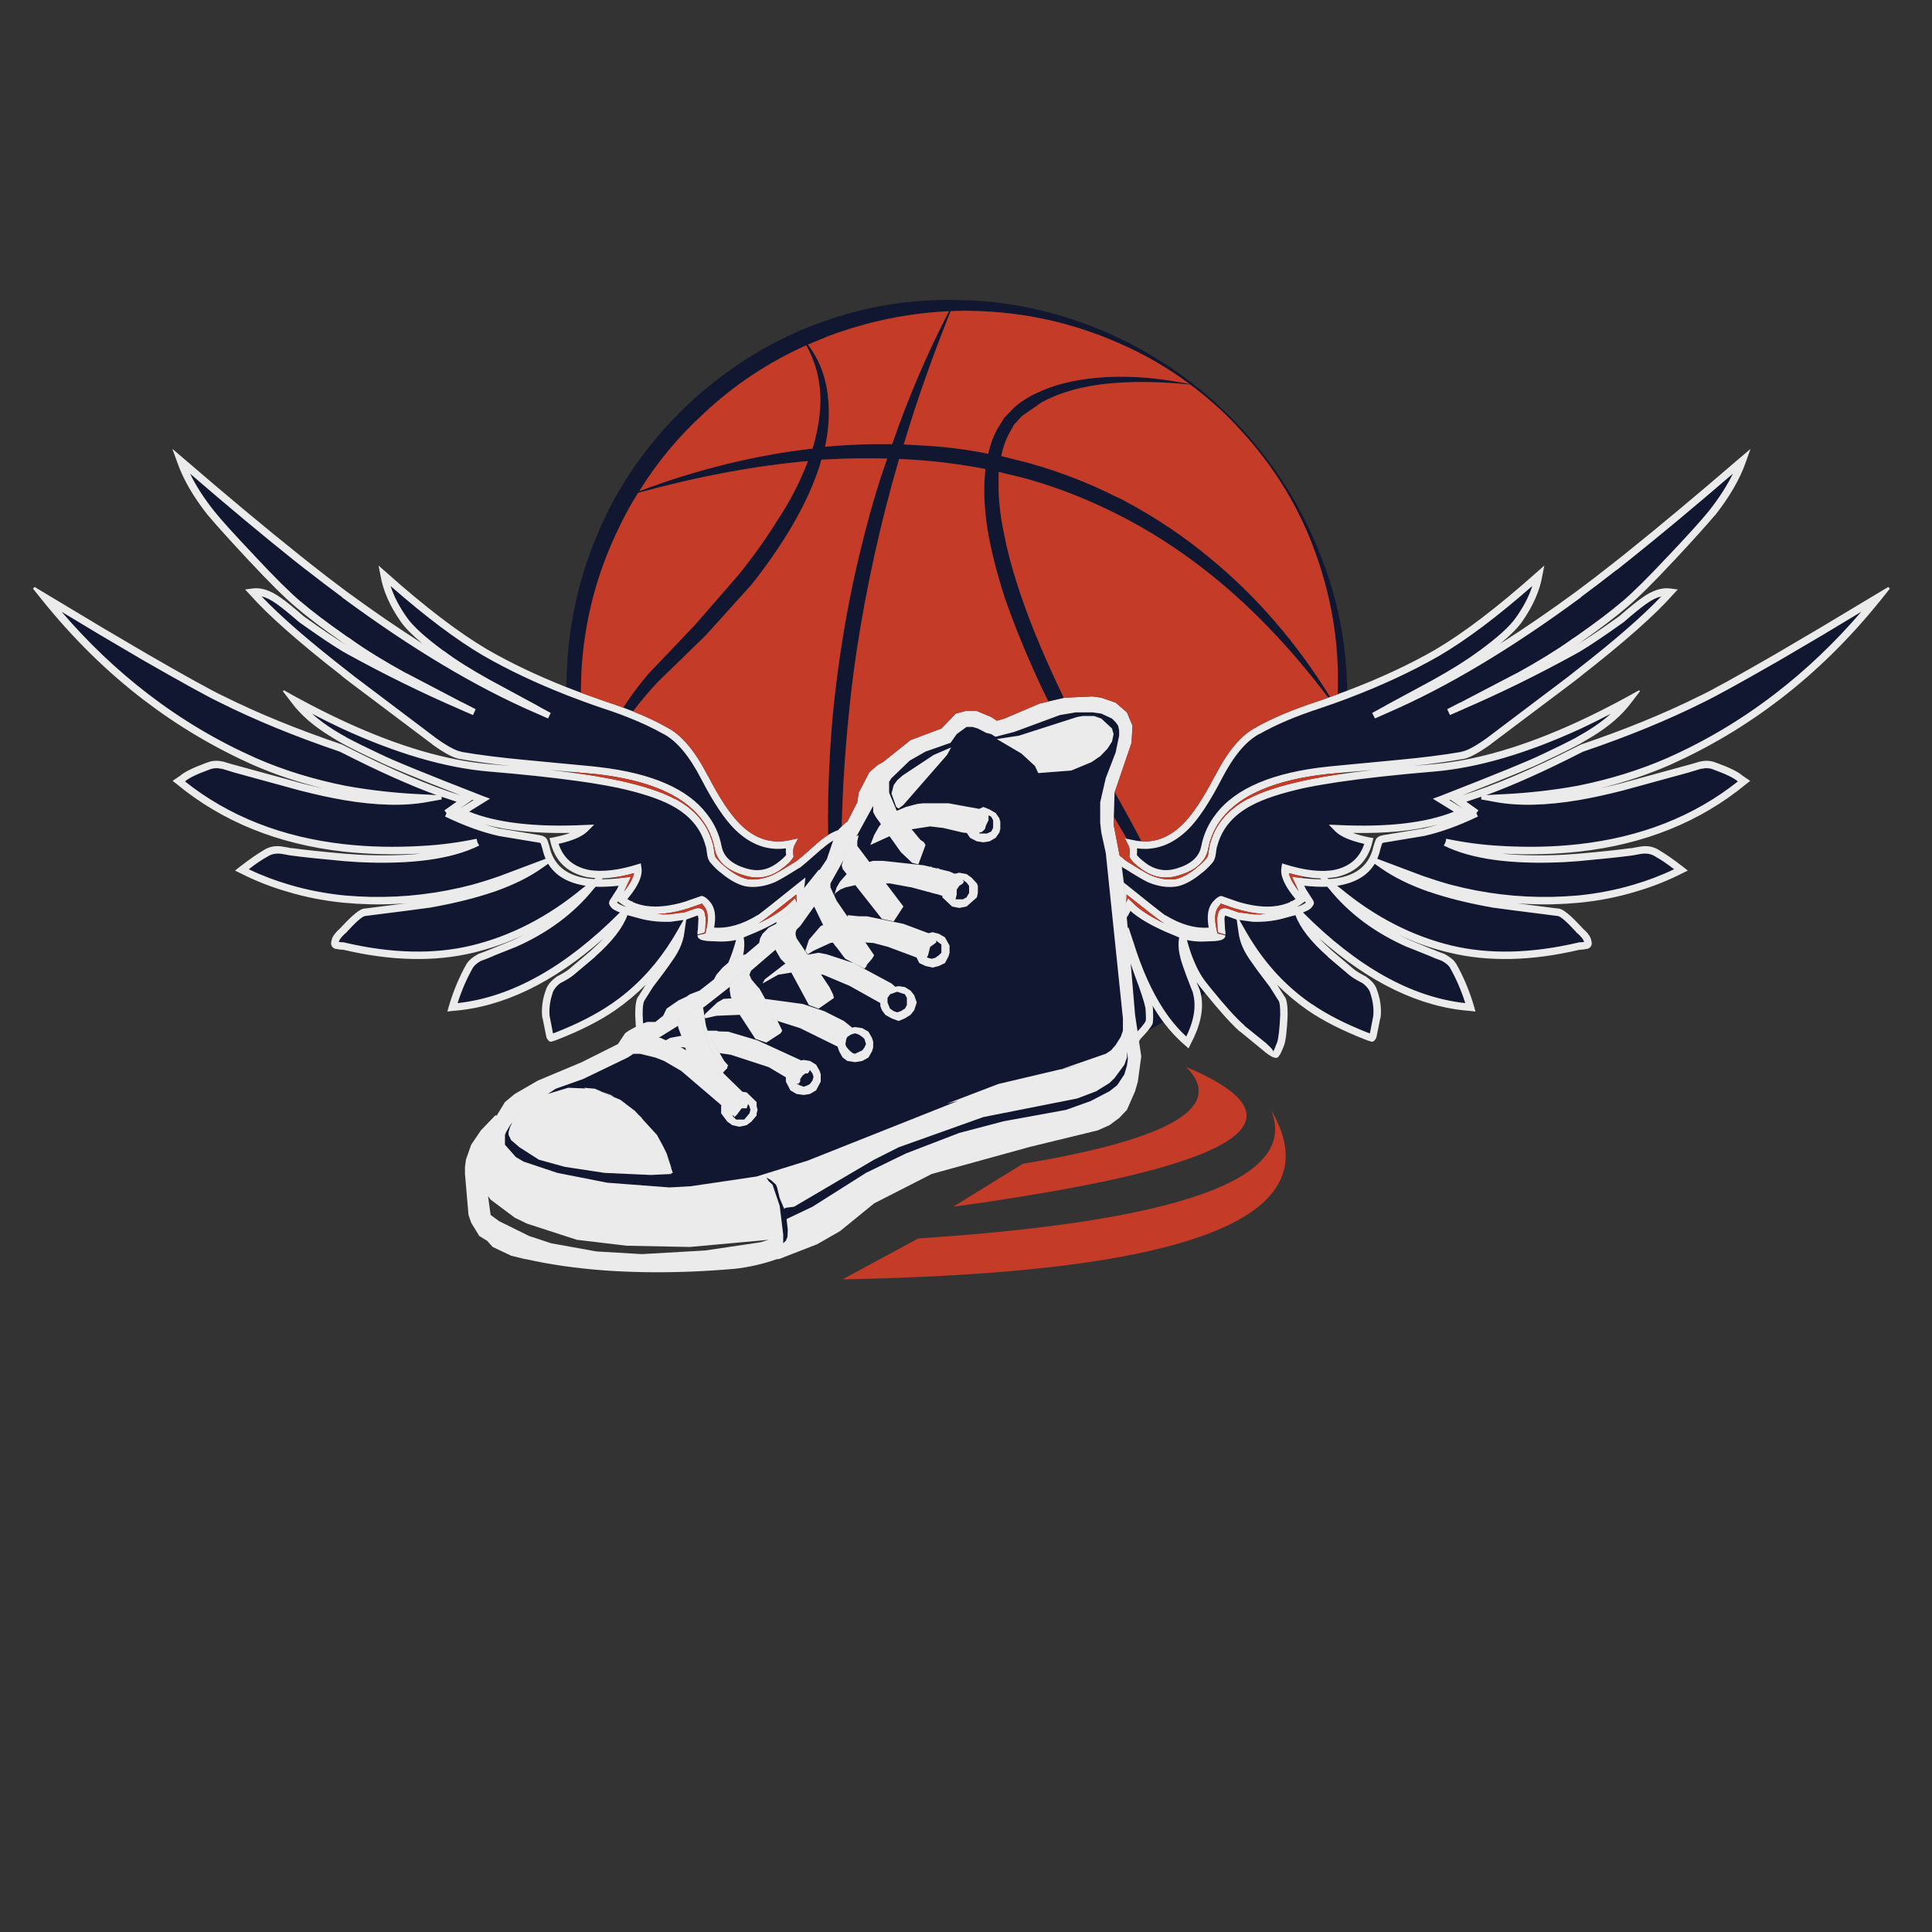 <?xml version="1.0" encoding="utf-8"?>
<!-- Generator: Adobe Illustrator 16.0.0, SVG Export Plug-In . SVG Version: 6.00 Build 0)  -->
<!DOCTYPE svg PUBLIC "-//W3C//DTD SVG 1.1//EN" "http://www.w3.org/Graphics/SVG/1.1/DTD/svg11.dtd">
<svg version="1.1" id="Layer_1" xmlns="http://www.w3.org/2000/svg" xmlns:xlink="http://www.w3.org/1999/xlink" x="0px" y="0px"
	 width="400px" height="400px" viewBox="0 0 400 400" enable-background="new 0 0 400 400" xml:space="preserve">
<rect x="0" y="0" width="400" height="400" fill="#333333" stroke="none"/>
<g>
	<path fill-rule="evenodd" clip-rule="evenodd" fill="#111730" d="M349.377,160.005c0.721-0.201,1.7-0.494,2.94-0.879l-0.05,0.05
		c0.889-0.218,1.718-0.167,2.488,0.151c2.598,0.938,4.282,1.759,5.053,2.463c-9.1,7.223-20.109,11.555-33.03,12.996
		c-5.095,0.57-10.448,0.687-16.063,0.352c-3.771-0.201-7.532-0.695-11.286-1.483l-0.151,0.729l-0.352,0.679
		c5.697,2.832,14.067,3.971,25.111,3.418c0.989-0.084,1.944-0.151,2.866-0.201c4.775-0.436,8.429-0.821,10.959-1.156h0.026
		c1.524-0.301,2.421-0.436,2.689-0.402h0.075c0.787,0,1.517,0.227,2.187,0.679l0.025,0.025c0.972,0.52,2.221,1.366,3.745,2.54
		c-2.681,1.29-5.496,2.362-8.445,3.217c-3.604,1.073-7.399,1.81-11.388,2.212c-1.743,0.151-3.536,0.251-5.38,0.302
		c-7.121,0.134-14.118-0.704-20.989-2.514c-1.927-0.536-3.854-1.14-5.781-1.81l-9.477-3.57c0.284-0.67,0.511-1.391,0.678-2.162
		v0.025c0.185-0.62,0.294-0.955,0.327-1.006v-0.075c0.101-0.084,0.269-0.134,0.503-0.151l8.044-1.333h0.025
		c3.485-0.771,7.239-2.12,11.262-4.047l-0.327-0.704l0.428-0.578l-2.514-1.785c1.005-0.318,2.044-0.662,3.116-1.03l-0.025,0.553
		l2.916,0.528c4.743,0.888,10.541,0.754,17.396-0.402c2.782-0.486,5.74-1.131,8.873-1.936h0.025L349.377,160.005z M368.33,136.778
		c2.749-1.609,5.799-3.402,9.15-5.38l7.893-4.75c-5.514,6.418-11.479,12.091-17.897,17.018c-6.921,5.329-14.37,9.761-22.347,13.297
		c-5.682,2.48-11.823,4.382-18.426,5.706c-5.362,0.989-11.027,1.601-16.993,1.835l-2.011,0.125
		c5.631-2.062,12.125-4.969,19.481-8.723h0.025l0.05-0.025c0.185-0.117,0.369-0.209,0.553-0.276
		c9.317-3.167,17.605-6.569,24.861-10.206C355.184,144.193,360.404,141.319,368.33,136.778z M353.801,105.809
		c-1.475,1.827-4.231,4.877-8.271,9.15c-0.066,0.067-0.125,0.125-0.176,0.176c-4.071,4.357-7.23,7.491-9.477,9.401h-0.025
		c-2.194,1.894-5.346,4.282-9.451,7.164c-0.335,0.218-0.695,0.453-1.081,0.704v0.025c-3.066,2.179-6.82,4.491-11.262,6.938v-0.025
		c-2.598,1.357-6.494,3.394-11.688,6.108h-0.05l-2.69,1.382l0.578,1.207l2.766-1.207l0.024-0.025
		c7.575-3.268,15.242-7.03,23.001-11.287c0.353-0.184,0.754-0.41,1.207-0.679c2.095-1.257,5.094-3.276,8.999-6.058l0.051-0.05
		c2.027-1.76,3.561-3,4.6-3.721c1.105-0.804,2.137-1.315,3.092-1.533c-3.787,4.022-9.645,9.117-17.571,15.284
		c-0.536,0.436-1.089,0.871-1.659,1.307l-17.018,12.846c-2.346,1.659-4.056,2.564-5.128,2.714l-0.075,0.051
		c-3.653,0.637-8.203,1.206-13.65,1.709l-13.725,1.307c-11.513,1.19-19.305,4.475-23.378,9.854
		c-1.558,1.994-2.572,4.231-3.041,6.711c-0.437,2.162-2.137,3.678-5.104,4.55c-1.595,0.488-3.107,0.459-4.537-0.088
		c-0.577-0.218-1.144-0.524-1.696-0.917c-0.989-0.72-1.65-1.315-1.986-1.785c0.05-0.536,0.059-0.997,0.025-1.383
		c0.581,0.079,1.154,0.117,1.722,0.114c3.16-0.028,6.097-1.356,8.811-3.985c2.112-2.078,4.433-5.555,6.963-10.432
		c2.497-4.843,5.137-7.985,7.919-9.426h0.05c3.369-1.911,7.524-3.67,12.468-5.279c0.88-0.297,1.751-0.599,2.615-0.905
		c0.087-0.031,0.175-0.06,0.264-0.088c0.217-0.081,0.435-0.16,0.653-0.239c0.048-0.017,0.094-0.034,0.139-0.05
		c0.65-0.237,1.295-0.476,1.936-0.716c7.103-2.692,13.437-5.637,19.004-8.835c5.547-3.234,11.981-8.061,19.305-14.479
		c-0.67,2.111-1.793,4.281-3.368,6.51c-1.273,1.844-3.829,4.165-7.667,6.963h-0.025c-2.446,1.827-5.605,3.813-9.477,5.958
		c-2.195,1.173-5.479,2.95-9.854,5.33c-0.017,0-0.042,0.017-0.075,0.05l-0.025,0.025l-2.664,1.458l0.577,1.131l2.716-1.207
		c12.199-5.279,25.506-13.23,39.917-23.855v-0.05c2.431-1.81,4.902-3.695,7.416-5.656h0.051c0.771-0.604,1.558-1.232,2.362-1.885
		c6.368-5.078,13.583-11.086,21.644-18.024C357.588,100.53,355.93,103.111,353.801,105.809z M166.93,71.497
		c-7.926,3.553-15.023,8.278-21.291,14.177c-5.245,4.81-9.669,10.147-13.272,16.013c11.932-4.491,23.889-7.433,35.871-8.823
		c1.123-3.804,1.659-7.29,1.609-10.457C169.796,78.535,168.824,74.898,166.93,71.497z M171.43,82.255
		c0.369,3.185,0.168,6.595-0.604,10.231c4.592-0.419,9.217-0.595,13.876-0.527c3.369-9.704,7.29-18.878,11.765-27.525
		c-8.53,0.402-16.868,2.128-25.012,5.178l-4.173,1.734C169.662,74.53,171.044,78.166,171.43,82.255z M170.374,66.595
		c8.781-3.15,17.897-4.65,27.349-4.5l3.997,0.125c10.608,0.67,20.714,3.318,30.315,7.943c7.207,3.502,13.726,7.894,19.558,13.172
		c1.894,1.709,3.721,3.519,5.48,5.429c7.172,7.81,12.651,16.641,16.438,26.495c3.481,8.837,5.287,18.083,5.418,27.739
		c-0.652,0.252-1.314,0.5-1.986,0.742c0.371-9.593-1.032-18.986-4.21-28.179c-3.369-9.871-8.681-18.727-15.938-26.57
		c-1.726-1.927-3.553-3.729-5.479-5.405c-1.593-1.424-3.227-2.748-4.902-3.972c-8.161-0.804-15.124-0.687-20.889,0.352
		c-3.688,0.67-6.963,1.776-9.829,3.318l-4.122,2.865l-1.609,1.76l-1.206,2.162c-0.653,1.324-1.14,2.773-1.458,4.349l5.58,1.407
		c6.268,1.743,12.2,4.014,17.798,6.813c0.737,0.318,1.458,0.67,2.161,1.056c6.536,3.502,12.436,7.458,17.697,11.865
		c9.585,7.865,17.871,17.446,24.86,28.745c-0.134,0.047-0.268,0.093-0.402,0.138c-8.17-10.825-16.867-19.782-26.092-26.872
		c-6.587-5.078-13.508-9.292-20.764-12.644c-5.195-2.43-10.549-4.408-16.063-5.933l-5.305-1.282l-0.024,2.212
		c-0.051,3.234,0.31,6.67,1.081,10.307c0.637,3.402,1.574,7.013,2.814,10.834c0.956,2.966,2.078,6.083,3.369,9.351
		c1.662,4.162,3.748,8.858,6.259,14.089l-3.218,0.742c-2.212-4.469-4.239-9.01-6.083-13.625c-1.123-2.782-2.128-5.472-3.017-8.069
		c-1.441-4.492-2.538-8.731-3.293-12.72c-0.704-3.938-0.988-7.608-0.854-11.01l0.201-2.715c-5.698-1.123-11.647-1.818-17.848-2.086
		l-1.458,5.103c-3.603,13.272-6.268,26.352-7.994,39.239c-0.604,4.743-1.106,9.552-1.508,14.429
		c-0.478,5.695-0.789,11.464-0.93,17.308l-0.528,0.515l-0.202,0.251c-0.689,0.242-1.389,0.581-2.099,1.019
		c-0.082-5.293,0.032-10.601,0.339-15.925c0.301-6,0.863-12.007,1.684-18.023c0.888-6.687,2.053-13.323,3.494-19.909
		c1.659-7.391,3.402-13.951,5.229-19.683l1.483-4.399c-4.207-0.134-8.521-0.067-12.946,0.202l-0.679,0.025l-0.352,1.282
		c-2.43,7.558-7.113,15.736-14.051,24.534l-9.527,10.558l-9.955,9.678c-1.851,1.989-3.552,4.009-5.103,6.058
		c-0.66-0.265-1.338-0.524-2.036-0.779c1.521-2.359,3.264-4.697,5.229-7.014l9.678-10.155l9.024-10.382
		c3.05-3.787,5.723-7.541,8.019-11.261c2.547-3.821,4.634-7.86,6.259-12.116l0.125-0.126c-10.994,0.972-22.741,3.167-35.243,6.586
		c-1.625,2.581-3.083,5.271-4.374,8.069c-4.441,9.368-6.905,19.247-7.391,29.637c-0.047,1.23-0.068,2.458-0.063,3.683
		c-1.024-0.381-2.034-0.767-3.029-1.156c0.011-0.925,0.036-1.852,0.076-2.778c0.385-10.775,2.782-21.04,7.189-30.793
		c4.374-9.653,10.608-18.216,18.702-25.69C151.454,75.552,160.503,70.081,170.374,66.595z M196.818,64.433
		c-3.821,9.519-7.055,18.71-9.703,27.576l4.826,0.276c4.273,0.268,8.488,0.821,12.645,1.659c0.419-1.86,1.03-3.536,1.835-5.027
		l1.482-2.413l2.087-2.162c1.341-1.173,2.924-2.179,4.751-3.017c3.017-1.441,6.544-2.413,10.583-2.916
		c6.317-0.805,13.306-0.436,20.965,1.106c-4.525-3.385-9.427-6.217-14.706-8.496c-9.552-4.207-19.557-6.418-30.014-6.636
		C199.961,64.332,198.377,64.349,196.818,64.433z M284.623,178.833l1.206,0.854c2.682,1.894,6,3.536,9.955,4.927h0.05
		c3.788,1.307,8.203,2.405,13.248,3.293c1.089,0.167,5.556,0.746,13.397,1.734h0.051c0.604,0.1,1.86,1.198,3.771,3.293v0.025
		c0.051,0.067,0.101,0.126,0.151,0.176h0.05c0.854,0.754,1.332,1.357,1.433,1.81l0.051,0.075c-0.386,0.051-0.696,0.076-0.931,0.076
		h-0.15l-0.101,0.05l-0.151,0.025c-9.636,2.245-18.333,2.446-26.092,0.603c-8.212-1.978-15.904-5.941-23.076-11.89v-0.025h-0.051
		l-0.603-0.478h0.05C280.551,182.813,283.132,181.296,284.623,178.833z M271.25,188.159l0.075-0.05l0.051-0.025
		c0.485-0.536,0.704-0.938,0.653-1.207l-0.125-0.402l-1.534-2.388l-0.352-0.704c1.76,0.184,3.352,0.251,4.776,0.201l0.352,0.403
		c4.122,5.127,9.543,9.167,16.264,12.116h0.05l4.525,1.81l0.05,0.025c0.554,0.268,1.392,0.603,2.515,1.005
		c0.771,0.436,1.323,0.896,1.658,1.382l-0.05-0.05c1.307,2.295,2.379,4.768,3.218,7.416c-11.145-1.224-22.348-7.482-33.608-18.777
		C270.471,188.645,270.965,188.394,271.25,188.159z M276.881,161.94c0.064-0.009,0.127-0.018,0.188-0.025
		c5.366-0.796,12.015-1.524,19.946-2.187c8.949-0.771,19.004-3.712,30.165-8.823c2.078-0.972,4.189-2.02,6.335-3.142
		c-1.341,1.207-2.916,2.371-4.727,3.494c-0.653,0.402-1.433,0.855-2.337,1.358h0.05c-1.826,0.972-4.215,2.153-7.164,3.544h-0.025
		c-2.313,1.173-9.376,4.064-21.19,8.672l-1.458,0.528l4.349,2.69c-5.782,2.329-13.75,3.251-23.905,2.765l-1.986-0.076l1.383,1.408
		c1.072,1.056,3.058,1.911,5.958,2.564c-0.923,2.832-2.892,4.608-5.907,5.329c-0.102,0.033-0.21,0.059-0.327,0.075h0.05
		c-1.724,0.291-3.658,0.261-5.807-0.088c-0.96-0.159-1.961-0.382-3.004-0.666c-0.391-0.109-0.788-0.227-1.193-0.352l-0.83-0.251
		l-0.126,0.855c-0.156,0.813-0.001,1.751,0.465,2.815c0.38,0.873,0.971,1.828,1.772,2.866c0.21,0.281,0.437,0.566,0.679,0.855
		c-0.269,0.151-0.545,0.31-0.829,0.478l-0.076-0.076l-0.2,0.151l0.024,0.051c-0.225,0.102-0.456,0.194-0.69,0.276
		c-1.217,0.447-2.565,0.673-4.048,0.678c-1.891,0-3.997-0.361-6.321-1.081h0.024l-2.891-1.005c-0.503-0.319-1.224,0.067-2.162,1.156
		c-0.972,1.156-1.24,2.916-0.805,5.279c-2.235,0.156-4.539-0.33-6.912-1.458c-0.643-0.301-1.287-0.648-1.936-1.043
		c-0.051-0.027-0.101-0.057-0.15-0.088v0.051c-0.956-0.688-3.763-2.908-8.422-6.662l-0.176-0.138l-0.414-3.281
		c0.199,0.161,0.346,0.27,0.439,0.327v-0.05c2.396,1.525,4.063,2.505,5.002,2.941c0.265,0.109,0.524,0.209,0.779,0.301
		c0.787,0.275,1.554,0.468,2.3,0.579c1.021,0.144,2.006,0.135,2.954-0.025h0.025c1.592-0.352,3.268-1.265,5.027-2.74
		c0.62-0.436,1.366-1.148,2.237-2.137v-0.025c0.386-0.402,0.628-1.064,0.729-1.986c0.084-0.771,0.177-1.265,0.276-1.483l0.051-0.101
		v-0.05c0.955-3.502,3.293-6.243,7.014-8.22c2.547-1.374,6.268-2.598,11.16-3.67c1.226-0.251,2.549-0.494,3.972-0.729
		C275.068,162.221,275.957,162.079,276.881,161.94z M133.171,231.873l-0.453-0.604l-1.282-1.282l-1.609-1.206l-0.075-0.076
		l-0.125-0.075l-1.156-0.905l-1.056-0.428l-0.955-0.603l-3.293-1.282l-2.237-0.201l0.302,0.151l-3.595-0.151l-4.223,1.282
		l1.634-1.081l5.681-2.011l9.225-4.449l1.207-0.779h1.358l3.167,0.779l1.81,0.704l3.544,2.061l7.617,6.512
		c0.033,0.016,0.076,0.041,0.126,0.074c0.101,0.102,0.209,0.21,0.327,0.327l0.276,0.227l-0.076,0.15v1.509l1.282,1.709l1.031,0.729
		l1.483,0.327l1.483-0.327l0.98-0.729l1.082-1.282v-0.427l0.201-0.729l-0.201-0.779v-0.829l-2.062-2.012l-0.879-0.125l-3.997-3.896
		l0.101-0.227l0.779-0.779v-0.352l0.201-0.15l-0.88-1.006c-0.154-0.268-0.309-0.536-0.465-0.805
		c-0.038-0.066-0.076-0.134-0.113-0.201c-0.029-0.05-0.058-0.1-0.088-0.15l-0.251-0.453l0.666,0.126l0.151,0.025v-0.025l1.483,0.226
		l7.868,2.564l3.544,2.111v0.881l0.93,1.81l1.282,0.754l1.483,0.201l1.282-0.201l1.282-0.754l0.955-1.81v-1.483l-0.227-0.729
		l-0.729-1.281l-1.282-0.779l-1.282-0.201l-0.604,0.101l-0.126-0.101l-8.823-4.047l-6.058-1.811c-0.135-0.006-0.265-0.01-0.39-0.012
		c-0.243-0.01-0.474-0.014-0.691-0.014l-1.131-0.05l-0.05-0.126h-2.036l-0.327-1.005v-0.075l-0.125-0.68
		c-0.017-0.084-0.025-0.168-0.025-0.251c-0.067-0.318-0.125-0.638-0.176-0.955l0.176,0.401l2.313-0.527l4.827-0.201l3.243,4.978
		l2.262,0.778l2.966-1.935l0.327-0.528l-0.779-1.608l-0.214-0.428l4.713,1.509l7.743,3.82l0.327,0.98l0.729,1.282l0.956,0.704
		l1.609,0.251l1.483-0.251l1.282-0.704l0.729-1.282l0.251-0.779v-1.231l-0.251-0.78l-0.729-1.281l-1.282-0.729l-1.483-0.227
		l-0.604,0.126l-1.709-1.383l-4.072-2.036l-4.449-1.482l-7.78-1.057l-0.314-0.565c-0.311-0.556-0.621-1.113-0.93-1.672
		c0.067,0.168-0.243-0.167-0.93-1.005l-0.679-0.805l-0.402-0.955c0.017-0.084,0.042-0.151,0.075-0.201l0.277-0.653l5.027-4.324
		l1.081,1.885l1.005,1.005l-0.175,0.076l-4.123,3.167l-0.453,0.854l3.218-1.81l2.74-0.453l3.645,6.736l2.011,0.73l3.167-2.213
		l-0.202-0.754l-0.729-1.482l-1.76-2.641l0.478,0.076l5.43,2.287l6.384,3.57v0.628l0.013,0.024l0.314,0.83l0.704,0.955l1.282,0.729
		l1.483,0.554l1.307-0.554l1.156-0.729l0.754-0.955l0.527-1.609l-0.527-1.482l-0.754-0.955l-1.156-0.729l-1.307-0.201l-0.704,0.125
		l-0.729-0.629l-0.05-0.05l-7.868-4.223l-5.53-1.81l-1.684-0.327l-2.287,0.402l-2.288-3.394l-0.201-0.729v-0.528l0.201-0.553
		l0.754-0.729l2.891-4.047l1.86,3.846l-0.503,0.201l-2.438,2.841l-0.754,2.262l0.503,0.754l1.206-0.754l3.495-1.609l0.527-0.05
		l0.528,0.729c0.006,0.006,0.015,0.015,0.025,0.025c0.044,0.044,0.103,0.103,0.176,0.176c0.369,0.503,0.754,1.014,1.156,1.533
		l-0.075-0.05l0.754,0.93l3.946,2.036l0.528-0.628l-0.125-0.05l1.157-1.357l0.452-0.729l-1.86-2.74l0.125,0.05l0.051,0.05
		c0.159,0.009,0.318,0.018,0.478,0.025l0.754,0.05l-0.277-0.025l0.528,0.025l3.041,0.804l0.553,0.202l0.201,0.076l5.178,1.935
		l0.578,1.156l1.282,0.604l1.483,0.327l1.282-0.327l1.257-0.604l0.754-1.408l0.2-0.729v-1.483l-0.955-1.709l-1.257-0.729
		l-1.282-0.327l-0.879,0.201l-5.179-1.936l-7.542-1.559l-4.072-0.251l0.201,0.251h-0.201l-2.212-3.217l-0.503-1.106l-0.201-0.402
		c-0.152-0.358-0.307-0.706-0.465-1.043c-0.04-0.071-0.078-0.142-0.113-0.213v-0.83l2.664-4.776l-0.326,1.031l0.201,0.754
		l0.83,1.056l-1.357,1.533l-0.729,1.232l-0.503,1.659l0.277-0.502l0.955-0.704l1.043-0.44l0.038-0.012l2.061-0.478l5.505,6.988
		l2.438,0.528l2.011-3.092l-3.62-4.776h0.854l4.198,0.779c0.034,0,0.075,0,0.126,0l5.103,1.383c0.151,0.017,0.327,0.059,0.528,0.125
		l0.88,0.276v0.327l2.011,1.885l1.482,0.301l1.509-0.301l2.137-1.885l0.201-0.905v-1.483l-0.201-0.502l-1.081-1.182l-1.056-0.754
		l-1.509-0.277c-0.167,0.017-0.326,0.059-0.477,0.125l-0.503,0.076l-0.629-0.276c-0.134-0.067-0.269-0.125-0.402-0.176l-2.011-0.477
		v-0.051l-0.44-0.176l-0.088-0.025v0.125l-1.207-0.277l0.05-0.15h-0.327l-0.025,0.075l-1.257-0.327l-8.496-0.93h-2.011l-0.679,0.201
		h-0.101l0.05,0.05h-0.05l-2.514-3.343v-0.955l0.302-1.282l-0.478,0.277l3.469-6.335v1.282l0.502,0.956l1.106,1.533l-0.365,0.465
		l-0.013,0.013l-1.03,1.81l-0.779,2.036l3.972-1.81l2.337,3.293l2.338,2.212l1.282,0.327l1.483-4.022l-0.327-0.553l-0.754-0.528
		l-1.131-1.357c-0.05-0.083-0.101-0.151-0.151-0.201l-0.528-0.604l3.846-0.604l2.74,0.327l4.047,0.955l0.805,0.076l0.678,1.005
		l1.408,0.729l1.357,0.201l1.282-0.201l1.257-0.729l0.754-1.081l0.201-0.754v-1.483l-0.201-0.729l-0.754-1.082l-1.257-0.729
		l-1.282-0.528l-0.88,0.402l-6.334-1.156h-5.304l-1.131,0.125l-2.388,0.628l-1.911,0.804l-1.583-3.771v-2.237l0.503-0.78l0.05-0.025
		l3.695-3.569l3.293-1.885l5.178-1.81l1.282-1.81l2.036-1.483h1.257l1.081,0.327l1.76,0.905l1.005,0.251l0.88,0.553l3.896-1.005
		l9.451-3.494l3.269-0.553h3.494l1.81,0.251l2.212,1.031l0.755,0.754l0.527,0.729l0.201,0.98v1.081l-0.729,3.494l-2.036,5.278
		l-1.156,5.028v4.248l0.226,2.011l0.931,4.248l3.544,34.211v2.564l-0.453,1.282l-1.055,1.685l-0.956,1.105l-1.08,0.704l-9.427,3.269
		l-12.82,2.99l-10.633,4.072l2.362-0.604l-31.195,12.394l-10.583,3.293l-13.6,2.011l-4.474,0.252l-12.87-0.98l-10.332-2.037
		l-6.988-2.338l-1.609-0.955L104.539,237v-2.035l0.251-0.604l0.83-1.408l0.402-0.478v-0.05h0.05l-0.453,0.854l-0.327,1.081v0.604
		l0.528,1.08l1.734,1.484l3.997,2.563l5.354,1.484l8.27,1.256l9.552,0.428l4.249-0.201v-0.201l0.327-0.025l-0.327-0.879v-0.177
		l-0.956-2.966l-0.729-1.483l0.1,0.29l-1.383-2.652L133.171,231.873z M211.474,156.008l2.79,2.563l0.704,1.483l6.837-0.528
		l4.173-1.734l1.811-1.232l1.482-1.533l0.955-1.483l0.327-1.559l-0.327-1.156l-2.212-2.062l-1.508-0.528h-2.338l-1.131,0.201
		l-12.066,3.871l-4.575,0.704L211.474,156.008z M196.064,156.31l0.854-1.559l-3.62,1.559l-6.46,4.273l-1.081,0.956l-0.729,1.03
		l-0.452,1.734l0.98,2.765l0.502,0.327l0.98-0.754L196.064,156.31z M205.616,169.809v1.609l-0.402,0.754l-0.88,0.402h-1.482
		l-0.201-0.125l0.754-0.276l0.528-0.554l0.2-0.729l0.528-1.081v-1.005l0.553,0.276L205.616,169.809z M200.64,183.408v1.483
		l-0.528,0.905l-0.754,0.402h-1.483v-0.201l0.201-0.78v-1.03l0.527-0.779l0.755-0.502l0.201-0.402l-0.276-0.327h0.075l0.754,0.528
		L200.64,183.408z M230.791,164.002l2.477,4.449c1.107,2.015,2.13,3.93,3.066,5.744c-0.619-0.042-1.247-0.138-1.885-0.289
		l-1.156-0.239l-2.69-4.587l0.151-4.978L230.791,164.002z M247.759,203.379l0.013-0.012c0.203,0.26,0.404,0.527,0.604,0.805
		c0.385,0.487,0.762,0.961,1.131,1.42c-0.264,0.206-0.528,0.411-0.791,0.615c-0.069-0.373-0.157-0.741-0.265-1.105l-0.024-0.101
		C248.188,204.429,247.966,203.889,247.759,203.379z M237.214,211.386c-0.259,0.518-0.824,1.233-1.696,2.149l-0.516-3.432
		l-0.904-10.658c0.266,0.851,0.583,1.773,0.954,2.765c1.123,2.966,1.827,5.127,2.112,6.484c0.092,1.225,0.121,2.033,0.088,2.426
		c-0.007,0.113-0.02,0.192-0.038,0.239V211.386z M238.646,208.47c0-0.083-0.008-0.167-0.024-0.251
		c0.308,0.516,0.622,1.019,0.942,1.508c0.423,0.645,0.854,1.265,1.295,1.86c-1.058,0.634-2.131,1.241-3.218,1.822
		c0.442-0.533,0.752-0.974,0.93-1.319c0.127-0.23,0.186-0.85,0.177-1.861c-0.002-0.464-0.02-1.008-0.051-1.633v-0.051
		L238.646,208.47z M253.629,189.566h0.125c0.084,0.017,0.822,0.285,2.213,0.804l0.075,0.025l0.402,2.765
		c0.067,0.548,0.188,1.106,0.364,1.671c0.285,0.927,0.717,1.874,1.295,2.841c0.29,0.486,0.617,0.976,0.98,1.47
		c0.804,1.19,2.077,2.916,3.82,5.179l1.86,2.941c0.201,0.352,0.302,1.29,0.302,2.814c-0.135,3-0.36,4.953-0.679,5.857v-0.051
		c-0.369,0.989-0.637,1.609-0.805,1.86h-0.025c0.151-0.185-0.293-0.737-1.332-1.659v-0.024l-4.575-3.696v-0.049
		c-1.758-1.551-4.079-4.114-6.963-7.692c-0.36-0.444-0.729-0.905-1.105-1.383c-0.21-0.276-0.415-0.565-0.616-0.868
		c-1.296-1.987-2.373-4.572-3.23-7.754c0.989,0.218,2.003,0.327,3.042,0.327l2.739-0.101c1.006-0.101,1.601-0.26,1.785-0.478
		c0.252-0.134,0.386-0.369,0.402-0.704l-0.038-0.013c0.016-0.049,0.028-0.103,0.038-0.164c0.033-0.285,0.009-0.645-0.075-1.081
		l-0.126-2.237L253.629,189.566z M233.28,189.956c0.269-0.404,0.524-0.861,0.767-1.37c1.909,1.687,4.791,3.32,8.647,4.902
		c0.207,0.083,0.417,0.167,0.628,0.251c0.017,0,0.025,0.008,0.025,0.025c0.268,0.117,0.536,0.227,0.805,0.327l-0.025,0.125
		c-0.247,1.292-0.105,2.854,0.428,4.688c0.113,0.4,0.248,0.815,0.401,1.244v-0.025c0.359,1.075,0.887,2.496,1.584,4.261
		c0.152,0.384,0.312,0.782,0.478,1.193l-0.051-0.074c0.164,0.578,0.273,1.174,0.327,1.784c0.176,2.214-0.385,4.651-1.685,7.315
		c-1.209-1.107-2.357-2.381-3.443-3.821c-0.449-0.599-0.889-1.227-1.319-1.886c-2.417-3.711-4.482-8.336-6.196-13.875
		c0-0.05-0.018-0.092-0.051-0.125l-0.93-2.84l-0.201,0.038L233.28,189.956z M233.318,220.637l-0.528,1.81l-1.483,2.237l-1.608,1.256
		l-3.922,2.037l-5.053,1.81l-12.945,2.363l-9.176,2.413l-11.035,4.248l-8.27,4.021l-11.085,7.014l-5.354,2.539l0.251,2.237
		l-0.076,1.483l-0.327,0.779l-0.553,0.527v-1.811l-0.729-5.957l-1.483-4.374l-0.779-0.703l-0.503-0.78l0.955,0.529l1.056,0.954
		l0.226,0.579l0.528,2.186l0.93,2.213l0.352-0.201l1.684-0.201l16.591-9.754l5.078-2.563l17.546-6.26l19.432-3.846l3.896-1.484
		l2.766-1.709l1.056-1.03l2.036-2.765l0.528-1.483v-1.282l0.2,1.482L233.318,220.637z M194.908,195.549v1.709l-0.528,0.528
		l-0.754,0.528l-0.729,0.201l-0.754-0.201l-0.251-0.125l0.251-0.403l0.427-1.734l1.257-0.905v-0.402L194.908,195.549z
		 M184.274,205.855l1.483-0.528l1.609,0.528l0.402,0.754v1.482l-0.402,0.73l-0.854,0.527l-0.754,0.251l-0.729-0.251l-0.754-0.527
		l-0.125-0.201h0.026l-0.428-1.082v-0.93L184.274,205.855z M176.206,214.176l0.83-0.251l0.754,0.251l0.729,0.503l0.452,0.402
		l0.327,1.081l-0.327,0.729l-0.452,0.578l-1.483,0.704l-0.327-0.101l0.201,0.15c-0.604-0.268-1.173-0.779-1.709-1.533l-0.176-0.527
		l0.201-1.081l0.202-0.402L176.206,214.176z M282.135,203.568c0.771,0.586,1.281,1.215,1.533,1.885v0.051
		c0.604,1.726,0.813,3.41,0.628,5.053v-0.076l-0.678,3.494c-0.101-0.066-0.21-0.109-0.327-0.125
		c-4.709-1.844-8.597-3.83-11.664-5.958h-0.05c-4.633-3.177-8.563-7.198-11.79-12.066c-0.559-0.832-1.095-1.691-1.608-2.577
		c-0.111-0.188-0.22-0.376-0.327-0.565l-1.257-2.212l2.79,0.377h0.076c0.215,0.005,0.429,0.01,0.641,0.013
		c1.392-0.004,2.711-0.118,3.959-0.339c0.496-0.093,0.982-0.202,1.458-0.327c1.039-0.268,1.936-0.511,2.689-0.729
		c0.956,2.631,3.193,5.497,6.712,8.597v0.05l4.399,3.721C279.889,202.319,280.827,202.897,282.135,203.568z M130.129,148.555
		c2.674,1.061,5.054,2.179,7.139,3.356h0.025c2.782,1.441,5.421,4.583,7.918,9.426c2.53,4.877,4.859,8.354,6.988,10.432
		c3.184,3.101,6.686,4.391,10.507,3.871c-0.033,0.386-0.017,0.847,0.05,1.383c-0.352,0.469-1.022,1.064-2.011,1.785
		c-1.91,1.357-3.988,1.693-6.233,1.005c-2.967-0.872-4.668-2.388-5.104-4.55c-0.469-2.48-1.483-4.717-3.041-6.711
		c-3.946-5.212-11.378-8.456-22.297-9.729c-0.285-0.036-0.574-0.069-0.868-0.1c-0.063-0.01-0.126-0.019-0.188-0.025l-13.75-1.307
		c-5.447-0.503-9.997-1.072-13.649-1.709l-0.076-0.051c-1.072-0.15-2.782-1.056-5.128-2.714l-17.018-12.846
		c-0.57-0.436-1.123-0.871-1.659-1.307c-7.91-6.167-13.767-11.262-17.571-15.284c0.955,0.218,1.986,0.729,3.092,1.533
		c1.039,0.721,2.572,1.961,4.6,3.721l0.05,0.05c3.905,2.782,6.905,4.801,9,6.058c0.452,0.269,0.854,0.495,1.207,0.679
		c7.759,4.257,15.426,8.019,23,11.287l0.025,0.025l2.791,1.207l0.553-1.207l-2.69-1.382h-0.05
		c-5.195-2.715-9.083-4.751-11.664-6.108v0.025c-4.457-2.447-8.22-4.759-11.286-6.938v-0.025c-0.386-0.251-0.746-0.486-1.081-0.704
		c-4.106-2.882-7.256-5.271-9.452-7.164h-0.025c-2.246-1.91-5.405-5.044-9.477-9.401c-0.05-0.05-0.101-0.109-0.151-0.176
		c-4.056-4.273-6.812-7.324-8.27-9.15c-2.145-2.698-3.804-5.279-4.977-7.742c8.044,6.938,15.25,12.946,21.618,18.024
		c0.804,0.653,1.6,1.282,2.388,1.885h0.025c2.514,1.96,4.994,3.846,7.44,5.656v0.05c14.396,10.625,27.693,18.576,39.893,23.855
		l2.74,1.207l0.553-1.131l-2.665-1.458l-0.025-0.025c-0.033-0.034-0.059-0.05-0.075-0.05c-4.374-2.38-7.659-4.156-9.854-5.33
		c-3.871-2.145-7.021-4.13-9.452-5.958h-0.05c-3.821-2.798-6.377-5.119-7.667-6.963c-1.575-2.229-2.698-4.399-3.369-6.51
		c7.324,6.418,13.758,11.245,19.305,14.479c5.059,2.907,10.757,5.604,17.094,8.094c1.003,0.39,2.021,0.776,3.054,1.156
		c0.271,0.101,0.543,0.202,0.817,0.301c1.19,0.436,2.405,0.863,3.645,1.282c1.187,0.386,2.33,0.78,3.431,1.182
		C128.862,148.059,129.502,148.306,130.129,148.555z M121.23,161.94c0.484,0.073,0.957,0.144,1.42,0.213
		c1.901,0.306,3.64,0.62,5.216,0.943c4.894,1.073,8.614,2.296,11.161,3.67c3.721,1.977,6.059,4.717,7.014,8.22v0.05l0.05,0.101
		c0.1,0.218,0.193,0.712,0.277,1.483c0.101,0.922,0.343,1.584,0.729,1.986v0.025c0.871,0.989,1.617,1.701,2.237,2.137
		c1.776,1.475,3.452,2.388,5.027,2.74h0.025c1.877,0.318,3.888,0.034,6.033-0.854c0.938-0.436,2.614-1.416,5.027-2.941v0.05
		c0.419-0.268,2.02-1.634,4.801-4.097v0.05c0.414-0.376,0.825-0.716,1.231-1.018c0.341-0.25,0.681-0.472,1.018-0.667l-1.32,3.896
		l-1.483,2.187h-0.201l-3.017,3.758c0.018-0.094,0.034-0.19,0.05-0.289l0.226-1.885l-1.483,1.157
		c-4.659,3.753-7.466,5.974-8.421,6.662v-0.051c-3.1,1.928-6.1,2.79-8.999,2.589c0.436-2.363,0.167-4.123-0.805-5.279
		c-0.938-1.089-1.659-1.475-2.162-1.156l-2.891,1.005h0.05c-3.14,0.969-5.884,1.283-8.232,0.943
		c-1.027-0.148-1.979-0.421-2.853-0.817l0.025-0.051l-0.201-0.151l-0.076,0.076c-0.125-0.074-0.246-0.145-0.364-0.214
		c-0.16-0.091-0.314-0.179-0.465-0.264c0.055-0.065,0.109-0.128,0.164-0.188c0.578-0.704,1.068-1.37,1.471-1.999
		c1.082-1.716,1.509-3.166,1.282-4.348l-0.126-0.855l-0.83,0.251c-0.929,0.288-1.825,0.527-2.689,0.716
		c-0.884,0.197-1.734,0.344-2.552,0.44c-1.736,0.209-3.324,0.192-4.764-0.05h0.05c-0.101-0.017-0.209-0.042-0.327-0.075
		c-3.016-0.721-4.985-2.497-5.907-5.329c2.899-0.653,4.885-1.508,5.958-2.564l1.408-1.408l-2.011,0.076
		c-10.139,0.486-18.099-0.436-23.88-2.765l4.323-2.69l-1.433-0.528c-11.831-4.608-18.903-7.499-21.216-8.672h-0.025
		c-2.949-1.391-5.337-2.572-7.164-3.544h0.05c-0.905-0.503-1.684-0.956-2.338-1.358c-1.81-1.123-3.385-2.287-4.726-3.494
		c2.146,1.123,4.257,2.17,6.335,3.142c11.161,5.111,21.216,8.052,30.165,8.823c7.222,0.603,13.381,1.261,18.476,1.973
		C120.136,161.78,120.689,161.86,121.23,161.94z M103.408,173.102l8.044,1.333c0.234,0.017,0.402,0.067,0.502,0.151v0.075
		c0.034,0.051,0.143,0.386,0.327,1.006v-0.025c0.168,0.771,0.395,1.492,0.679,2.162l-9.477,3.57c-1.91,0.67-3.829,1.274-5.756,1.81
		c-6.888,1.81-13.893,2.647-21.015,2.514c-1.843-0.05-3.637-0.151-5.379-0.302c-3.989-0.402-7.784-1.139-11.388-2.212
		c-2.949-0.855-5.765-1.927-8.446-3.217c1.525-1.173,2.773-2.02,3.746-2.54l0.05-0.025c0.654-0.452,1.375-0.679,2.162-0.679h0.075
		c0.269-0.033,1.165,0.101,2.69,0.402h0.05c2.514,0.335,6.167,0.721,10.96,1.156c0.905,0.05,1.852,0.117,2.84,0.201
		c11.044,0.553,19.423-0.586,25.137-3.418l-0.377-0.679l-0.151-0.729c-3.754,0.788-7.516,1.282-11.287,1.483
		c-5.614,0.335-10.968,0.218-16.063-0.352c-12.921-1.441-23.931-5.773-33.031-12.996c0.771-0.704,2.455-1.525,5.053-2.463
		c0.788-0.318,1.617-0.369,2.489-0.151l-0.025-0.05c1.224,0.385,2.195,0.678,2.916,0.879l13.499,3.695h0.025
		c3.134,0.805,6.091,1.45,8.874,1.936c6.854,1.156,12.652,1.291,17.395,0.402l2.916-0.528l-0.025-0.553
		c1.073,0.369,2.112,0.712,3.117,1.03l-2.514,1.785l0.427,0.578l-0.302,0.704c4.005,1.927,7.751,3.276,11.236,4.047H103.408z
		 M102.327,184.615c3.972-1.391,7.29-3.034,9.954-4.927l1.207-0.854c1.508,2.463,4.089,3.98,7.742,4.55h0.05l-0.603,0.478h-0.051
		v0.025c-7.172,5.949-14.864,9.912-23.076,11.89c-7.759,1.843-16.457,1.642-26.093-0.603l-0.151-0.025l-0.075-0.05h-0.176
		c-0.234,0-0.544-0.025-0.93-0.076l0.051-0.075c0.101-0.453,0.578-1.056,1.433-1.81h0.05c0.05-0.05,0.101-0.108,0.151-0.176v-0.025
		c1.911-2.095,3.176-3.193,3.796-3.293h0.025c7.843-0.989,12.317-1.567,13.423-1.734c5.027-0.888,9.443-1.986,13.247-3.293H102.327z
		 M128.093,183.383l-0.352,0.704l-1.534,2.388l-0.101,0.402c-0.067,0.268,0.143,0.67,0.628,1.207l0.05,0.025l0.076,0.05
		c0.285,0.235,0.779,0.486,1.483,0.754c-11.261,11.295-22.464,17.554-33.608,18.777c0.832-2.629,1.896-5.084,3.192-7.365
		c0.318-0.486,0.863-0.947,1.634-1.382c1.123-0.402,1.969-0.737,2.539-1.005l0.025-0.025l4.55-1.81h0.025
		c6.72-2.949,12.142-6.988,16.264-12.116l0.352-0.403C124.741,183.634,126.333,183.567,128.093,183.383z M144.482,189.566
		l0.126,0.604l-0.126,2.237c-0.084,0.436-0.109,0.796-0.075,1.081c0.014,0.061,0.026,0.115,0.038,0.164l-0.038,0.013
		c0.017,0.335,0.15,0.569,0.402,0.704c0.185,0.218,0.788,0.377,1.81,0.478l2.715,0.101c1.056,0,2.078-0.109,3.067-0.327
		c-0.473,1.755-1.013,3.326-1.622,4.713l-1.168,0.993l-1.283,1.483l-0.502,0.955l-2.991,2.338l-1.986,0.754l-0.779,0.527
		l-1.609,0.755l-2.438,1.685l-0.729,1.482l-1.609,1.282H134l-0.854,0.302c-0.038-0.553-0.071-1.156-0.101-1.811
		c0-1.524,0.109-2.463,0.327-2.814l0.025-0.076l1.81-2.865c1.743-2.263,3.016-3.988,3.82-5.179c0.267-0.364,0.515-0.724,0.742-1.081
		c0.359-0.568,0.668-1.129,0.93-1.685c0.517-1.096,0.839-2.168,0.968-3.217l0.402-2.765l0.075-0.025
		c1.391-0.52,2.128-0.788,2.212-0.804H144.482z M29.781,136.778c7.927,4.541,13.147,7.415,15.661,8.622
		c7.256,3.637,15.543,7.039,24.861,10.206c0.184,0.067,0.369,0.159,0.553,0.276l0.05,0.025h0.025
		c7.374,3.754,13.868,6.661,19.481,8.723l-2.011-0.125c-5.966-0.235-11.622-0.847-16.967-1.835
		c-6.62-1.324-12.762-3.226-18.426-5.706c-7.977-3.536-15.435-7.969-22.372-13.297c-6.418-4.927-12.385-10.6-17.898-17.018
		l7.893,4.75C23.982,133.376,27.033,135.169,29.781,136.778z M160.671,191.276l-1.508,0.779l-1.283,1.282l-0.502,0.93l-0.201,0.955
		l-2.79,2.363l-0.528,0.138c0.276-1.333,0.318-2.502,0.126-3.506l-0.025-0.125c0.268-0.101,0.536-0.21,0.805-0.327
		c0-0.017,0.009-0.025,0.025-0.025c2.367-0.938,4.382-1.893,6.045-2.866L160.671,191.276z M139.128,194.581
		c-0.35,0.564-0.71,1.117-1.081,1.66c-3.174,4.681-7.012,8.565-11.513,11.651h-0.025c-3.083,2.128-6.98,4.114-11.689,5.958
		c-0.117,0.016-0.226,0.059-0.327,0.125l-0.679-3.494v0.076c-0.184-1.643,0.025-3.327,0.628-5.053v-0.051
		c0.251-0.67,0.763-1.299,1.533-1.885c1.308-0.671,2.246-1.249,2.815-1.734l4.424-3.721v-0.05c3.502-3.1,5.731-5.966,6.687-8.597
		c0.754,0.218,1.651,0.461,2.689,0.729c0.179,0.047,0.359,0.093,0.541,0.139c0.944,0.215,1.933,0.366,2.967,0.452
		c0.821,0.062,1.671,0.083,2.551,0.063h0.101l2.765-0.377l-1.257,2.212C139.895,193.331,139.518,193.963,139.128,194.581z
		 M151.093,204.322v0.779l0.202,1.281l0.176,0.327l-1.659,0.101l-1.282,0.729l-2.514,2.363l-0.176,0.377l-0.277-1.658
		L151.093,204.322z M136.765,214.879h-0.402l3.997-2.487l0.101,0.478l0.604,1.584l-2.288,0.426l-0.93,0.504L136.765,214.879z
		 M142.069,217.469l-1.157-0.704l0.931,0.126L142.069,217.469z M152.602,230.742l0.956-1.283h1.03l0.251-0.754v-0.176l0.327,0.478
		l0.201,0.779l-0.201,0.729l-1.081,1.281h-1.684l-0.528-0.527l-0.251-0.327h0.251l0.201,0.327L152.602,230.742z M167.232,222.245
		l0.251-0.327l0.201-0.402l0.528,0.729l0.226,0.704l-0.226,0.779l-0.528,0.703l-0.452,0.252l-0.83,0.326l-1.483-0.578l0.277-0.075
		l0.251,0.075l-0.101-0.15l0.101-0.051l0.226-0.301v-0.528l0.528-0.755l0.528-0.401H167.232z"/>
	<path fill-rule="evenodd" clip-rule="evenodd" fill="#EBEBEC" d="M231.797,177.111c0.88,0.752,1.429,1.192,1.646,1.32h0.025
		c1.662,1.06,2.961,1.843,3.896,2.351c0.365,0.197,0.676,0.352,0.93,0.465c0.588,0.241,1.162,0.429,1.722,0.565
		c1.209,0.297,2.361,0.359,3.456,0.188h-0.024c1.357-0.318,2.815-1.114,4.374-2.388v-0.051h0.024c0.57-0.402,1.24-1.047,2.012-1.935
		c0.185-0.235,0.302-0.62,0.352-1.156c0.117-0.939,0.243-1.584,0.377-1.936c1.072-3.905,3.67-6.955,7.793-9.149v0.05
		c2.647-1.441,6.502-2.715,11.563-3.821c1.415-0.305,2.982-0.603,4.7-0.893c0.641-0.105,1.303-0.209,1.985-0.314
		c0.261-0.039,0.524-0.077,0.792-0.113c2.144-0.312,4.46-0.609,6.951-0.893l-9.101,0.804c-0.172,0.019-0.344,0.035-0.515,0.05
		c-10.694,1.202-17.964,4.277-21.807,9.225c-1.391,1.793-2.313,3.813-2.765,6.058c-0.453,2.732-2.506,4.634-6.159,5.707
		c-1.427,0.452-2.801,0.552-4.122,0.301c-0.919-0.175-1.811-0.519-2.678-1.03c-0.249-0.144-0.496-0.303-0.741-0.478
		c-1.391-0.989-2.246-1.818-2.564-2.489l-0.126-0.201l0.051-0.226c0.101-0.938,0.033-1.625-0.201-2.061l-0.754-1.483l1.559,0.327
		c0.638,0.151,1.266,0.248,1.885,0.289c3.081,0.204,5.914-0.965,8.497-3.506c2.044-2.011,4.281-5.371,6.712-10.08v0.05
		c2.681-5.229,5.53-8.589,8.546-10.08l0.051-0.05c3.452-1.927,7.691-3.704,12.719-5.329c0.724-0.254,1.437-0.506,2.137-0.754
		c0.135-0.045,0.269-0.091,0.402-0.138c0.364-0.132,0.725-0.262,1.081-0.39c0.157-0.057,0.313-0.116,0.465-0.176
		c0.672-0.242,1.334-0.49,1.986-0.742c6.812-2.587,12.899-5.423,18.262-8.509c5.916-3.486,12.87-8.79,20.864-15.912l1.685-1.483
		l-0.428,2.162c-0.52,3.05-1.91,6.201-4.173,9.452c-0.889,1.273-2.379,2.782-4.475,4.525c5.095-3.234,10.332-6.829,15.711-10.784
		c2.464-1.827,4.936-3.72,7.416-5.681c0.787-0.604,1.584-1.232,2.388-1.885c6.972-5.581,14.981-12.268,24.031-20.06l2.212-1.885
		l-0.955,2.69c-1.206,3.502-3.359,7.223-6.46,11.161h-0.051c-1.508,1.81-4.281,4.885-8.32,9.226h-0.025v0.05
		c-0.033,0.017-0.075,0.05-0.125,0.101l-0.051,0.05c-4.089,4.391-7.281,7.549-9.577,9.477c-2.229,1.927-5.413,4.349-9.553,7.265
		c-0.268,0.168-0.553,0.352-0.854,0.553c2.061-1.224,4.993-3.201,8.798-5.932c2.061-1.793,3.636-3.067,4.726-3.821
		c2.145-1.542,4.114-2.179,5.907-1.911l1.483,0.202l-1.006,1.081c-3.771,4.256-10.122,9.871-19.055,16.842h0.026
		c-0.537,0.436-1.099,0.871-1.685,1.307l-17.068,12.845v0.025c-2.648,1.877-4.583,2.882-5.807,3.017
		c-2.832,0.502-6.218,0.972-10.156,1.407c1.392-0.117,2.824-0.243,4.299-0.377c8.799-0.771,18.669-3.67,29.612-8.697
		c3.318-1.525,6.729-3.243,10.23-5.153l2.589-1.433l0.201,0.201l-1.81,2.363c-1.877,2.547-4.592,4.902-8.145,7.063
		c-0.653,0.402-1.449,0.872-2.388,1.408c-1.811,0.989-4.215,2.179-7.215,3.57c-2.027,1.055-7.784,3.443-17.27,7.164
		c6.485-1.995,14.413-5.371,23.78-10.13c0.234-0.134,0.47-0.251,0.704-0.352h0.05l0.05-0.05c9.251-3.134,17.479-6.502,24.686-10.105
		h0.025c2.514-1.207,7.691-4.072,15.535-8.597c2.765-1.609,5.814-3.402,9.149-5.379l14.253-8.547l0.326,0.352l-1.834,2.288
		c-6.402,7.977-13.415,14.881-21.041,20.713c-7.021,5.379-14.579,9.879-22.673,13.499c-4.525,1.978-9.36,3.594-14.505,4.851
		c1.392-0.301,2.808-0.637,4.248-1.005l13.499-3.695c0.721-0.184,1.685-0.461,2.891-0.83h0.051c1.223-0.302,2.354-0.227,3.394,0.226
		l-0.025-0.025c2.782,1.005,4.608,1.902,5.48,2.689l1.608,1.081l-0.805,0.628c-9.468,7.826-21.015,12.501-34.64,14.027
		c-5.061,0.553-10.397,0.687-16.012,0.402c3.804,0.402,8.136,0.478,12.995,0.227c1.006-0.084,1.961-0.151,2.866-0.201
		c4.76-0.419,8.388-0.804,10.885-1.156l-0.051,0.05c1.659-0.334,2.673-0.486,3.042-0.452h0.05c1.072,0,2.062,0.31,2.967,0.93
		c1.173,0.67,2.782,1.793,4.826,3.368l0.955,0.754l-1.081,0.528c-3.083,1.575-6.334,2.857-9.753,3.846
		c-3.687,1.123-7.583,1.885-11.689,2.287h-0.024c-1.776,0.167-3.604,0.276-5.479,0.327c-2.431,0.051-4.86-0.017-7.29-0.201
		c2.161,0.268,4.993,0.628,8.496,1.081h0.051c0.854,0.034,2.421,1.291,4.7,3.771h0.024c0.067,0.051,0.109,0.109,0.126,0.176
		c1.123,0.989,1.751,1.818,1.886,2.489c0.318,0.938,0.092,1.566-0.679,1.885l-0.126,0.025h-0.075
		c-0.536,0.117-0.989,0.176-1.357,0.176c-0.084,0.017-0.168,0.025-0.252,0.025c-9.837,2.313-18.744,2.514-26.721,0.604
		c-3.653-0.854-7.205-2.094-10.658-3.72c0.805,0.402,1.626,0.787,2.464,1.156l4.575,1.86h0.05c0.553,0.251,1.365,0.57,2.438,0.955
		l0.075,0.025l0.051,0.051c1.072,0.569,1.817,1.198,2.237,1.885l0.05,0.05c1.525,2.698,2.757,5.64,3.695,8.823l0.302,1.081
		l-1.106-0.126c-10.356-0.771-20.771-5.781-31.246-15.032c0.805,0.854,1.727,1.743,2.766,2.665l4.425,3.745
		c0.502,0.403,1.349,0.914,2.538,1.534l0.075,0.074c1.157,0.822,1.877,1.719,2.162,2.691c0.721,1.977,0.964,3.904,0.729,5.781
		l-0.05,0.024l-0.804,3.997c-0.269,0.604-0.587,0.904-0.956,0.904l-0.678-0.201c-0.034-0.016-0.235-0.092-0.604-0.226
		c-4.811-1.876-8.815-3.913-12.017-6.108c-2.262-1.575-4.374-3.344-6.334-5.304l1.559,2.463c0.436,0.453,0.653,1.718,0.653,3.796
		v0.051c-0.134,3.217-0.386,5.32-0.754,6.309c-0.486,1.258-0.863,2.02-1.132,2.288c-0.436,0.637-1.583,0.142-3.443-1.483
		l-4.575-3.745h-0.05c-1.79-1.597-4.17-4.239-7.14-7.931c-0.369-0.459-0.746-0.933-1.131-1.42c-0.199-0.277-0.4-0.545-0.604-0.805
		c-0.015-0.026-0.031-0.051-0.05-0.076c0.011,0.029,0.023,0.058,0.037,0.088c0.207,0.51,0.429,1.05,0.667,1.622l0.024,0.101
		c0.107,0.364,0.195,0.732,0.265,1.105c0.509,2.939-0.225,6.257-2.199,9.955l-0.428,0.904l-0.729-0.653
		c-1.596-1.349-3.096-2.956-4.499-4.826c-0.44-0.596-0.872-1.216-1.295-1.86c-0.32-0.489-0.635-0.992-0.942-1.508
		c0.017,0.084,0.024,0.168,0.024,0.251l0.051,0.075v0.051c0.031,0.625,0.049,1.169,0.051,1.633c0.009,1.012-0.05,1.631-0.177,1.861
		c-0.178,0.346-0.487,0.786-0.93,1.319c-0.391,0.476-0.886,1.024-1.483,1.646c-0.047,0.061-0.16,0.24-0.339,0.54l-0.302-2.061
		c0.872-0.916,1.438-1.632,1.696-2.149v-0.025c0.019-0.047,0.031-0.126,0.038-0.239c0.033-0.393,0.004-1.201-0.088-2.426
		c-0.285-1.357-0.989-3.519-2.112-6.484c-0.371-0.992-0.688-1.915-0.954-2.765l-0.629-7.353l0.201-0.038l0.93,2.84
		c0.033,0.034,0.051,0.076,0.051,0.125c1.714,5.54,3.779,10.165,6.196,13.875c0.431,0.659,0.87,1.287,1.319,1.886
		c1.086,1.44,2.234,2.714,3.443,3.821c1.3-2.664,1.86-5.102,1.685-7.315c-0.054-0.61-0.163-1.206-0.327-1.784l0.051,0.074
		c-0.166-0.411-0.325-0.81-0.478-1.193c-0.697-1.765-1.225-3.186-1.584-4.261v0.025c-0.153-0.429-0.288-0.844-0.401-1.244
		c-0.533-1.834-0.675-3.396-0.428-4.688l0.025-0.125c-0.269-0.101-0.537-0.21-0.805-0.327c0-0.017-0.009-0.025-0.025-0.025
		c-0.211-0.084-0.421-0.168-0.628-0.251c-3.856-1.582-6.738-3.215-8.647-4.902c-0.242,0.509-0.498,0.966-0.767,1.37l-0.616-7.239
		l0.176,0.138c4.659,3.753,7.466,5.974,8.422,6.662v-0.051c0.05,0.031,0.1,0.061,0.15,0.088c0.648,0.395,1.293,0.743,1.936,1.043
		c2.373,1.128,4.677,1.614,6.912,1.458c-0.436-2.363-0.167-4.123,0.805-5.279c0.938-1.089,1.659-1.475,2.162-1.156l2.891,1.005
		h-0.024c2.324,0.72,4.431,1.08,6.321,1.081c1.482-0.005,2.831-0.231,4.048-0.678c0.234-0.083,0.466-0.174,0.69-0.276l-0.024-0.051
		l0.2-0.151l0.076,0.076c0.284-0.168,0.561-0.327,0.829-0.478c-0.242-0.289-0.469-0.574-0.679-0.855
		c-0.802-1.038-1.393-1.993-1.772-2.866c-0.466-1.063-0.621-2.002-0.465-2.815l0.126-0.855l0.83,0.251
		c0.405,0.125,0.803,0.243,1.193,0.352c1.043,0.284,2.044,0.507,3.004,0.666c2.148,0.349,4.083,0.379,5.807,0.088h-0.05
		c0.117-0.017,0.226-0.042,0.327-0.075c3.016-0.721,4.984-2.497,5.907-5.329c-2.9-0.653-4.886-1.508-5.958-2.564l-1.383-1.408
		l1.986,0.076c10.155,0.486,18.123-0.436,23.905-2.765l-4.349-2.69l1.458-0.528c11.814-4.608,18.878-7.499,21.19-8.672h0.025
		c2.949-1.391,5.338-2.572,7.164-3.544h-0.05c0.904-0.503,1.684-0.956,2.337-1.358c1.811-1.123,3.386-2.287,4.727-3.494
		c-2.146,1.123-4.257,2.17-6.335,3.142c-11.161,5.111-21.216,8.052-30.165,8.823c-7.932,0.663-14.58,1.391-19.946,2.187
		c-0.062,0.007-0.124,0.016-0.188,0.025c-0.924,0.139-1.813,0.281-2.665,0.428c-1.423,0.234-2.746,0.478-3.972,0.729
		c-4.893,1.073-8.613,2.296-11.16,3.67c-3.721,1.977-6.059,4.717-7.014,8.22v0.05l-0.051,0.101c-0.1,0.218-0.192,0.712-0.276,1.483
		c-0.101,0.922-0.343,1.584-0.729,1.986v0.025c-0.871,0.989-1.617,1.701-2.237,2.137c-1.76,1.475-3.436,2.388-5.027,2.74h-0.025
		c-0.948,0.161-1.933,0.169-2.954,0.025c-0.746-0.111-1.513-0.304-2.3-0.579c-0.255-0.092-0.515-0.192-0.779-0.301
		c-0.938-0.436-2.605-1.416-5.002-2.941v0.05c-0.094-0.057-0.24-0.166-0.439-0.327L231.797,177.111z M133.146,211.889l-0.628,0.226
		l-0.868,0.466c-0.055-0.721-0.101-1.529-0.138-2.426v-0.051c0-2.078,0.218-3.343,0.653-3.796l1.559-2.463
		c-1.96,1.96-4.072,3.729-6.334,5.304c-3.184,2.195-7.189,4.232-12.016,6.108c-0.369,0.134-0.57,0.21-0.604,0.226l-0.679,0.201
		c-0.369,0-0.687-0.301-0.955-0.904l-0.804-3.997l-0.051-0.024c-0.234-1.877,0.009-3.805,0.729-5.781
		c0.302-0.973,1.022-1.869,2.162-2.691l0.075-0.074c1.19-0.62,2.037-1.131,2.539-1.534l4.424-3.745
		c1.039-0.922,1.96-1.811,2.765-2.665c-10.474,9.25-20.889,14.261-31.246,15.032l-1.106,0.126l0.302-1.081
		c0.938-3.184,2.17-6.125,3.695-8.823l0.05-0.05c0.436-0.688,1.182-1.316,2.237-1.885l0.051-0.051l0.075-0.025
		c1.073-0.385,1.894-0.704,2.463-0.955h0.025l4.575-1.86c0.842-0.377,1.663-0.767,2.464-1.169
		c-3.451,1.618-6.995,2.862-10.633,3.733c-7.977,1.911-16.892,1.709-26.746-0.604c-0.084,0-0.168-0.008-0.251-0.025
		c-0.369,0-0.821-0.059-1.357-0.176h-0.076l-0.125-0.025c-0.771-0.319-0.997-0.947-0.679-1.885c0.132-0.662,0.761-1.496,1.886-2.501
		c0.036-0.062,0.078-0.116,0.125-0.164h0.025c2.279-2.48,3.846-3.737,4.701-3.771h0.05c3.502-0.452,6.334-0.813,8.497-1.081
		c-2.43,0.184-4.86,0.251-7.29,0.201c-1.877-0.05-3.695-0.159-5.455-0.327h-0.05c-4.089-0.402-7.985-1.165-11.689-2.287
		c-3.418-0.989-6.67-2.271-9.753-3.846l-1.081-0.528l0.955-0.754c2.044-1.575,3.653-2.698,4.826-3.368
		c0.905-0.62,1.894-0.93,2.966-0.93h0.05c0.369-0.034,1.383,0.118,3.042,0.452l-0.025-0.05c2.48,0.352,6.1,0.737,10.859,1.156
		c0.921,0.05,1.877,0.117,2.865,0.201c4.86,0.251,9.192,0.176,12.996-0.227c-5.614,0.285-10.951,0.151-16.012-0.402
		c-13.625-1.525-25.171-6.201-34.639-14.027l-0.805-0.628l1.609-1.081l-0.05,0.025c0.855-0.771,2.698-1.676,5.53-2.715l-0.025,0.025
		c1.039-0.453,2.178-0.528,3.418-0.226h0.025c1.207,0.369,2.17,0.646,2.891,0.83l13.499,3.695c1.441,0.369,2.857,0.704,4.249,1.005
		c-5.145-1.257-9.972-2.874-14.479-4.851c-8.111-3.62-15.677-8.12-22.699-13.499c-7.625-5.832-14.639-12.736-21.04-20.713
		l-1.835-2.288l0.327-0.352l14.253,8.547c3.335,1.978,6.385,3.771,9.15,5.379c7.843,4.525,13.021,7.39,15.535,8.597h0.025
		c7.206,3.603,15.443,6.971,24.71,10.105l0.025,0.05h0.05c0.234,0.101,0.469,0.218,0.704,0.352
		c9.368,4.759,17.294,8.136,23.78,10.13c-9.468-3.721-15.225-6.109-17.269-7.164c-3-1.391-5.405-2.581-7.214-3.57
		c-0.938-0.536-1.727-1.005-2.363-1.408c-3.569-2.162-6.292-4.516-8.169-7.063l-1.81-2.363l0.201-0.201l2.589,1.433
		c3.502,1.911,6.913,3.628,10.231,5.153c10.943,5.027,20.813,7.926,29.612,8.697c1.475,0.134,2.907,0.26,4.298,0.377
		c-3.921-0.436-7.307-0.905-10.156-1.407h0.05c-1.24-0.101-3.192-1.106-5.857-3.017v-0.025l-17.068-12.845
		c-0.587-0.436-1.148-0.872-1.685-1.307h0.05c-8.949-6.972-15.309-12.586-19.079-16.842l-1.006-1.081l1.483-0.202
		c1.793-0.268,3.762,0.369,5.907,1.911c1.089,0.754,2.665,2.028,4.726,3.821c3.804,2.731,6.737,4.708,8.798,5.932
		c-0.285-0.201-0.562-0.385-0.83-0.553c-4.156-2.916-7.348-5.337-9.577-7.265c-2.296-1.927-5.488-5.086-9.577-9.477l-0.051-0.05
		c-0.05-0.05-0.092-0.084-0.125-0.101v-0.05h-0.025c-4.039-4.34-6.813-7.416-8.321-9.226h-0.025
		c-3.117-3.938-5.271-7.658-6.46-11.161l-0.98-2.69l2.212,1.885c9.049,7.792,17.068,14.479,24.056,20.06
		c0.804,0.653,1.592,1.282,2.363,1.885c2.48,1.96,4.952,3.854,7.416,5.681c5.38,3.955,10.617,7.55,15.711,10.784
		c-2.095-1.743-3.586-3.251-4.474-4.525c-2.263-3.251-3.653-6.401-4.173-9.452l-0.427-2.162l1.684,1.483
		c7.994,7.123,14.948,12.426,20.864,15.912c4.856,2.794,10.302,5.387,16.339,7.78c0.996,0.39,2.005,0.775,3.029,1.156
		c0.445,0.164,0.894,0.327,1.345,0.49c1.189,0.419,2.396,0.846,3.62,1.282c1.312,0.424,2.569,0.86,3.771,1.307
		c0.698,0.255,1.376,0.515,2.036,0.779c2.578,1.028,4.882,2.109,6.913,3.243l0.05,0.05c3.017,1.491,5.866,4.852,8.547,10.08v-0.05
		c2.43,4.709,4.667,8.069,6.712,10.08c3.1,3.05,6.561,4.123,10.381,3.217l1.584-0.327l-0.779,1.483
		c-0.235,0.436-0.302,1.123-0.201,2.061l0.05,0.226l-0.125,0.201c-0.319,0.67-1.173,1.5-2.564,2.489
		c-2.329,1.659-4.843,2.062-7.541,1.207c-3.653-1.073-5.706-2.975-6.159-5.707c-0.452-2.245-1.375-4.265-2.765-6.058
		c-3.834-4.937-11.078-8.007-21.731-9.213c-0.196-0.021-0.393-0.042-0.591-0.063h-0.076l-9.012-0.792
		c1.919,0.211,3.729,0.434,5.43,0.666c0.792,0.106,1.558,0.216,2.3,0.327c0.231,0.035,0.461,0.069,0.691,0.101
		c0.165,0.026,0.328,0.052,0.49,0.075c0.197,0.032,0.394,0.066,0.591,0.101c1.803,0.302,3.449,0.612,4.939,0.93
		c5.044,1.106,8.899,2.38,11.563,3.821v-0.05c4.105,2.195,6.694,5.245,7.767,9.149c0.134,0.352,0.26,0.997,0.377,1.936
		c0.05,0.536,0.167,0.921,0.352,1.156c0.771,0.888,1.441,1.533,2.011,1.935h0.05v0.051c1.542,1.273,3,2.069,4.374,2.388h-0.05
		c1.608,0.251,3.334,0,5.178-0.754c0.905-0.402,2.514-1.341,4.826-2.815h0.025c0.403-0.234,1.928-1.534,4.575-3.896
		c0.745-0.652,1.478-1.201,2.2-1.646c0.71-0.438,1.41-0.777,2.099-1.019l-0.553,0.704l-0.49,1.458
		c-0.337,0.194-0.677,0.417-1.018,0.667c-0.407,0.302-0.818,0.642-1.231,1.018v-0.05c-2.782,2.463-4.382,3.829-4.801,4.097v-0.05
		c-2.414,1.525-4.089,2.505-5.027,2.941c-2.145,0.888-4.156,1.173-6.033,0.854h-0.025c-1.575-0.352-3.251-1.265-5.027-2.74
		c-0.62-0.436-1.366-1.148-2.237-2.137v-0.025c-0.386-0.402-0.628-1.064-0.729-1.986c-0.084-0.771-0.177-1.265-0.277-1.483
		l-0.05-0.101v-0.05c-0.955-3.502-3.293-6.243-7.014-8.22c-2.547-1.374-6.267-2.598-11.161-3.67
		c-1.576-0.323-3.314-0.637-5.216-0.943c-0.463-0.069-0.937-0.141-1.42-0.213c-0.541-0.081-1.094-0.16-1.659-0.239
		c-5.095-0.712-11.254-1.37-18.476-1.973c-8.949-0.771-19.003-3.712-30.165-8.823c-2.078-0.972-4.189-2.02-6.335-3.142
		c1.341,1.207,2.917,2.371,4.726,3.494c0.654,0.402,1.433,0.855,2.338,1.358h-0.05c1.827,0.972,4.215,2.153,7.164,3.544h0.025
		c2.313,1.173,9.385,4.064,21.216,8.672l1.433,0.528l-4.323,2.69c5.781,2.329,13.742,3.251,23.88,2.765l2.011-0.076l-1.408,1.408
		c-1.073,1.056-3.058,1.911-5.958,2.564c0.922,2.832,2.891,4.608,5.907,5.329c0.118,0.033,0.226,0.059,0.327,0.075h-0.05
		c1.44,0.243,3.028,0.259,4.764,0.05c0.818-0.096,1.668-0.243,2.552-0.44c0.864-0.189,1.761-0.428,2.689-0.716l0.83-0.251
		l0.126,0.855c0.227,1.183-0.201,2.632-1.282,4.348c-0.402,0.629-0.893,1.295-1.471,1.999c-0.054,0.06-0.108,0.123-0.164,0.188
		c0.151,0.084,0.306,0.173,0.465,0.264c0.118,0.069,0.24,0.14,0.364,0.214l0.076-0.076l0.201,0.151l-0.025,0.051
		c0.875,0.396,1.826,0.668,2.853,0.817c2.348,0.34,5.092,0.026,8.232-0.943h-0.05l2.891-1.005c0.503-0.319,1.224,0.067,2.162,1.156
		c0.972,1.156,1.24,2.916,0.805,5.279c2.899,0.201,5.899-0.662,8.999-2.589v0.051c0.955-0.688,3.762-2.908,8.421-6.662l1.483-1.157
		l-0.226,1.885c-0.016,0.099-0.033,0.195-0.05,0.289l-0.805,1.019l-0.527,1.81l-2.036,2.564l-2.011,0.98l-0.264,0.628
		c-1.663,0.973-3.678,1.928-6.045,2.866c-0.017,0-0.025,0.008-0.025,0.025c-0.269,0.117-0.537,0.227-0.805,0.327l0.025,0.125
		c0.192,1.004,0.15,2.173-0.126,3.506l-1.056,0.264l-1.709,1.081l-0.314,0.264c0.608-1.387,1.149-2.958,1.622-4.713
		c-0.989,0.218-2.011,0.327-3.067,0.327l-2.715-0.101c-1.022-0.101-1.625-0.26-1.81-0.478c-0.251-0.134-0.385-0.369-0.402-0.704
		l1.508-0.377c0.034,0,0.076,0,0.126,0l0.176-0.754c0.502-2.179,0.394-3.762-0.327-4.751l-0.05-0.025
		c-0.318-0.385-0.461-0.612-0.427-0.679h-0.05l-2.891,1.006c-2.346,0.721-4.483,1.106-6.41,1.156
		c0.771,0.084,1.583,0.109,2.438,0.076l3.218-0.427c1.492-0.537,2.363-0.822,2.615-0.855c0.854-0.084,1.382,0.26,1.583,1.03v0.101
		l0.202,0.905l-0.101,2.539c-0.084,0.319-0.176,0.495-0.276,0.528l-1.332,0.352c-0.034-0.285-0.009-0.645,0.075-1.081l0.126-2.237
		l-0.126-0.604h-0.125c-0.084,0.017-0.821,0.285-2.212,0.804l-0.075,0.025l-0.402,2.765c-0.129,1.049-0.451,2.122-0.968,3.217
		c-0.261,0.555-0.571,1.116-0.93,1.685c-0.228,0.356-0.475,0.717-0.742,1.081c-0.804,1.19-2.078,2.916-3.82,5.179l-1.81,2.865
		l-0.025,0.076c-0.217,0.352-0.327,1.29-0.327,2.814C133.074,210.732,133.108,211.336,133.146,211.889z M130.129,148.555
		c-0.626-0.249-1.267-0.496-1.923-0.741c-1.101-0.402-2.245-0.795-3.431-1.182c-1.24-0.419-2.455-0.846-3.645-1.282
		c-0.273-0.1-0.546-0.2-0.817-0.301c-1.033-0.38-2.051-0.766-3.054-1.156c-6.337-2.49-12.035-5.188-17.094-8.094
		c-5.547-3.234-11.981-8.061-19.305-14.479c0.67,2.111,1.793,4.281,3.369,6.51c1.29,1.844,3.846,4.165,7.667,6.963h0.05
		c2.43,1.827,5.581,3.813,9.452,5.958c2.195,1.173,5.48,2.95,9.854,5.33c0.017,0,0.042,0.017,0.075,0.05l0.025,0.025l2.665,1.458
		l-0.553,1.131l-2.74-1.207c-12.2-5.279-25.498-13.23-39.893-23.855v-0.05c-2.447-1.81-4.927-3.695-7.44-5.656h-0.025
		c-0.788-0.604-1.583-1.232-2.388-1.885c-6.368-5.078-13.574-11.086-21.618-18.024c1.173,2.463,2.832,5.044,4.977,7.742
		c1.458,1.827,4.214,4.877,8.27,9.15c0.05,0.067,0.101,0.125,0.151,0.176c4.072,4.357,7.231,7.491,9.477,9.401h0.025
		c2.195,1.894,5.346,4.282,9.452,7.164c0.335,0.218,0.695,0.453,1.081,0.704v0.025c3.066,2.179,6.829,4.491,11.286,6.938v-0.025
		c2.581,1.357,6.469,3.394,11.664,6.108h0.05l2.69,1.382l-0.553,1.207l-2.791-1.207l-0.025-0.025
		c-7.575-3.268-15.242-7.03-23-11.287c-0.352-0.184-0.754-0.41-1.207-0.679c-2.095-1.257-5.095-3.276-9-6.058l-0.05-0.05
		c-2.028-1.76-3.561-3-4.6-3.721c-1.106-0.804-2.137-1.315-3.092-1.533c3.804,4.022,9.661,9.117,17.571,15.284
		c0.536,0.436,1.089,0.871,1.659,1.307l17.018,12.846c2.346,1.659,4.056,2.564,5.128,2.714l0.076,0.051
		c3.653,0.637,8.203,1.206,13.649,1.709l13.75,1.307c0.063,0.007,0.125,0.015,0.188,0.025c0.293,0.031,0.583,0.064,0.868,0.1
		c10.918,1.273,18.351,4.516,22.297,9.729c1.558,1.994,2.572,4.231,3.041,6.711c0.436,2.162,2.137,3.678,5.104,4.55
		c2.245,0.688,4.323,0.352,6.233-1.005c0.989-0.72,1.659-1.315,2.011-1.785c-0.067-0.536-0.083-0.997-0.05-1.383
		c-3.821,0.52-7.323-0.771-10.507-3.871c-2.128-2.078-4.458-5.555-6.988-10.432c-2.497-4.843-5.137-7.985-7.918-9.426h-0.025
		C135.183,150.734,132.803,149.615,130.129,148.555z M353.801,105.809c2.129-2.698,3.787-5.279,4.978-7.742
		c-8.061,6.938-15.275,12.946-21.644,18.024c-0.805,0.653-1.592,1.282-2.362,1.885h-0.051c-2.514,1.96-4.985,3.846-7.416,5.656v0.05
		c-14.411,10.625-27.718,18.576-39.917,23.855l-2.716,1.207l-0.577-1.131l2.664-1.458l0.025-0.025
		c0.033-0.034,0.059-0.05,0.075-0.05c4.374-2.38,7.658-4.156,9.854-5.33c3.871-2.145,7.03-4.13,9.477-5.958h0.025
		c3.838-2.798,6.394-5.119,7.667-6.963c1.575-2.229,2.698-4.399,3.368-6.51c-7.323,6.418-13.758,11.245-19.305,14.479
		c-5.567,3.198-11.901,6.144-19.004,8.835c-0.641,0.24-1.285,0.479-1.936,0.716c-0.045,0.017-0.091,0.033-0.139,0.05
		c-0.219,0.079-0.437,0.159-0.653,0.239c-0.089,0.028-0.177,0.057-0.264,0.088c-0.864,0.306-1.735,0.608-2.615,0.905
		c-4.943,1.609-9.099,3.368-12.468,5.279h-0.05c-2.782,1.441-5.422,4.583-7.919,9.426c-2.53,4.877-4.851,8.354-6.963,10.432
		c-2.714,2.629-5.65,3.957-8.811,3.985c-0.567,0.003-1.141-0.035-1.722-0.114c0.033,0.386,0.024,0.847-0.025,1.383
		c0.336,0.469,0.997,1.064,1.986,1.785c0.553,0.393,1.119,0.699,1.696,0.917c1.43,0.547,2.942,0.576,4.537,0.088
		c2.967-0.872,4.667-2.388,5.104-4.55c0.469-2.48,1.483-4.717,3.041-6.711c4.073-5.379,11.865-8.664,23.378-9.854l13.725-1.307
		c5.447-0.503,9.997-1.072,13.65-1.709l0.075-0.051c1.072-0.15,2.782-1.056,5.128-2.714l17.018-12.846
		c0.57-0.436,1.123-0.871,1.659-1.307c7.927-6.167,13.784-11.262,17.571-15.284c-0.955,0.218-1.986,0.729-3.092,1.533
		c-1.039,0.721-2.572,1.961-4.6,3.721l-0.051,0.05c-3.905,2.782-6.904,4.801-8.999,6.058c-0.453,0.269-0.854,0.495-1.207,0.679
		c-7.759,4.257-15.426,8.019-23.001,11.287l-0.024,0.025l-2.766,1.207l-0.578-1.207l2.69-1.382h0.05
		c5.194-2.715,9.091-4.751,11.688-6.108v0.025c4.441-2.447,8.195-4.759,11.262-6.938v-0.025c0.386-0.251,0.746-0.486,1.081-0.704
		c4.105-2.882,7.257-5.271,9.451-7.164h0.025c2.246-1.91,5.405-5.044,9.477-9.401c0.051-0.05,0.109-0.109,0.176-0.176
		C349.569,110.686,352.326,107.635,353.801,105.809z M368.33,136.778c-7.926,4.541-13.146,7.415-15.66,8.622
		c-7.256,3.637-15.544,7.039-24.861,10.206c-0.184,0.067-0.368,0.159-0.553,0.276l-0.05,0.025h-0.025
		c-7.356,3.754-13.851,6.661-19.481,8.723l2.011-0.125c5.966-0.235,11.631-0.847,16.993-1.835
		c6.603-1.324,12.744-3.226,18.426-5.706c7.977-3.536,15.426-7.969,22.347-13.297c6.419-4.927,12.384-10.6,17.897-17.018
		l-7.893,4.75C374.129,133.376,371.079,135.169,368.33,136.778z M352.317,159.125c-1.24,0.385-2.22,0.678-2.94,0.879l-13.499,3.695
		h-0.025c-3.133,0.805-6.091,1.45-8.873,1.936c-6.854,1.156-12.652,1.291-17.396,0.402l-2.916-0.528l0.025-0.553
		c-1.072,0.369-2.111,0.712-3.116,1.03l2.514,1.785l-0.428,0.578l0.327,0.704c-4.022,1.927-7.776,3.276-11.262,4.047h-0.025
		l-8.044,1.333c-0.234,0.017-0.402,0.067-0.503,0.151v0.075c-0.033,0.051-0.143,0.386-0.327,1.006v-0.025
		c-0.167,0.771-0.394,1.492-0.678,2.162l9.477,3.57c1.927,0.67,3.854,1.274,5.781,1.81c6.871,1.81,13.868,2.647,20.989,2.514
		c1.844-0.05,3.637-0.151,5.38-0.302c3.988-0.402,7.784-1.139,11.388-2.212c2.949-0.855,5.765-1.927,8.445-3.217
		c-1.524-1.173-2.773-2.02-3.745-2.54l-0.025-0.025c-0.67-0.452-1.399-0.679-2.187-0.679h-0.075
		c-0.269-0.033-1.165,0.101-2.689,0.402h-0.026c-2.53,0.335-6.184,0.721-10.959,1.156c-0.922,0.05-1.877,0.117-2.866,0.201
		c-11.044,0.553-19.414-0.586-25.111-3.418l0.352-0.679l0.151-0.729c3.754,0.788,7.516,1.282,11.286,1.483
		c5.614,0.335,10.968,0.218,16.063-0.352c12.921-1.441,23.931-5.773,33.03-12.996c-0.771-0.704-2.455-1.525-5.053-2.463
		c-0.771-0.318-1.6-0.369-2.488-0.151L352.317,159.125z M259.611,189.315c0.57,0.022,1.123,0.019,1.659-0.013
		c0.274-0.014,0.542-0.035,0.804-0.063c-0.24-0.006-0.483-0.019-0.729-0.037c-1.736-0.115-3.639-0.488-5.706-1.119l-2.891-1.006
		h-0.05c0.033,0.067-0.109,0.294-0.428,0.679l-0.051,0.025c-0.721,0.989-0.829,2.572-0.326,4.751l0.176,0.754
		c0.05,0,0.092,0,0.126,0l1.508,0.377c-0.017,0.335-0.15,0.569-0.402,0.704c-0.185,0.218-0.779,0.377-1.785,0.478l-2.739,0.101
		c-1.039,0-2.053-0.109-3.042-0.327c0.857,3.182,1.935,5.767,3.23,7.754c0.201,0.303,0.406,0.592,0.616,0.868
		c0.377,0.478,0.745,0.938,1.105,1.383c2.884,3.578,5.205,6.142,6.963,7.692v0.049l4.575,3.696v0.024
		c1.039,0.922,1.483,1.475,1.332,1.659h0.025c0.168-0.251,0.436-0.871,0.805-1.86v0.051c0.318-0.904,0.544-2.857,0.679-5.857
		c0-1.524-0.101-2.463-0.302-2.814l-1.86-2.941c-1.743-2.263-3.017-3.988-3.82-5.179c-0.363-0.494-0.69-0.984-0.98-1.47
		c-0.578-0.967-1.01-1.914-1.295-2.841c-0.176-0.565-0.297-1.123-0.364-1.671l-0.402-2.765l-0.075-0.025
		c-1.391-0.52-2.129-0.788-2.213-0.804h-0.125l-0.126,0.604l0.126,2.237c0.084,0.436,0.108,0.796,0.075,1.081l-1.308-0.352
		c-0.116-0.033-0.217-0.209-0.301-0.528l-0.101-2.539l0.201-0.905v-0.101c0.2-0.771,0.737-1.114,1.608-1.03
		c0.235,0.033,1.098,0.318,2.589,0.855L259.611,189.315z M273.336,181.85c-1.127-0.03-2.33-0.164-3.606-0.403
		c-0.92-0.171-1.879-0.397-2.879-0.678c0.169,0.869,0.685,1.904,1.546,3.104c0.167,0.232,0.347,0.471,0.541,0.716l-1.458-3.066
		l1.357,0.176c0.242,0.033,0.481,0.063,0.716,0.088c1.446,0.176,2.774,0.264,3.985,0.264L273.336,181.85z M275.071,182
		c0.536-0.017,1.056-0.067,1.558-0.15c4.308-0.637,6.88-2.816,7.718-6.536v-0.051c0.269-0.888,0.444-1.366,0.528-1.433l-0.051,0.025
		c0.234-0.502,0.771-0.821,1.608-0.955l8.02-1.332l-0.025,0.05c1.09-0.251,2.212-0.561,3.368-0.93
		c-4.826,1.307-10.726,1.894-17.696,1.76c0.955,0.352,2.103,0.662,3.443,0.93l0.805,0.151l-0.201,0.779
		c-0.905,3.871-3.318,6.276-7.239,7.214c-0.101,0.033-0.201,0.059-0.302,0.076h-0.05c-0.57,0.083-1.157,0.151-1.76,0.201
		L275.071,182z M270.169,186.625l-0.352,0.251c-0.402,0.318-0.83,0.611-1.282,0.88h0.025c0.804-0.269,1.365-0.528,1.684-0.78
		c0.051-0.017,0.093-0.042,0.126-0.075L270.169,186.625z M271.25,188.159c-0.285,0.235-0.779,0.486-1.482,0.754
		c11.261,11.295,22.464,17.554,33.608,18.777c-0.839-2.647-1.911-5.12-3.218-7.416l0.05,0.05c-0.335-0.486-0.888-0.947-1.658-1.382
		c-1.123-0.402-1.961-0.737-2.515-1.005l-0.05-0.025l-4.525-1.81h-0.05c-6.721-2.949-12.142-6.988-16.264-12.116l-0.352-0.403
		c-1.425,0.051-3.017-0.017-4.776-0.201l0.352,0.704l1.534,2.388l0.125,0.402c0.051,0.268-0.168,0.67-0.653,1.207l-0.051,0.025
		L271.25,188.159z M284.623,178.833c-1.491,2.463-4.072,3.98-7.742,4.55h-0.05l0.603,0.478h0.051v0.025
		c7.172,5.949,14.864,9.912,23.076,11.89c7.759,1.843,16.456,1.642,26.092-0.603l0.151-0.025l0.101-0.05h0.15
		c0.234,0,0.545-0.025,0.931-0.076l-0.051-0.075c-0.101-0.453-0.578-1.056-1.433-1.81h-0.05c-0.051-0.05-0.101-0.108-0.151-0.176
		v-0.025c-1.91-2.095-3.167-3.193-3.771-3.293h-0.051c-7.842-0.989-12.309-1.567-13.397-1.734c-5.045-0.888-9.46-1.986-13.248-3.293
		h-0.05c-3.955-1.391-7.273-3.034-9.955-4.927L284.623,178.833z M300.083,165.661l2.814,1.734l-2.589-1.81
		C300.242,165.619,300.167,165.644,300.083,165.661z M233.167,186.877l0.352-0.93l0.855,0.805c1.407,1.491,3.636,2.966,6.686,4.424
		c-0.184-0.134-0.385-0.268-0.603-0.402h-0.025c-0.889-0.62-3.284-2.48-7.189-5.581C233.259,185.779,233.234,186.34,233.167,186.877
		z M282.135,203.568c-1.308-0.671-2.246-1.249-2.815-1.734l-4.399-3.721v-0.05c-3.519-3.1-5.756-5.966-6.712-8.597
		c-0.754,0.218-1.65,0.461-2.689,0.729c-0.476,0.125-0.962,0.234-1.458,0.327c-1.248,0.222-2.567,0.335-3.959,0.339
		c-0.212-0.003-0.426-0.008-0.641-0.013h-0.076l-2.79-0.377l1.257,2.212c0.107,0.189,0.216,0.377,0.327,0.565
		c0.514,0.886,1.05,1.745,1.608,2.577c3.227,4.868,7.157,8.889,11.79,12.066h0.05c3.067,2.128,6.955,4.114,11.664,5.958
		c0.117,0.016,0.227,0.059,0.327,0.125l0.678-3.494v0.076c0.185-1.643-0.024-3.327-0.628-5.053v-0.051
		C283.416,204.783,282.905,204.154,282.135,203.568z M128.294,186.877l-0.352-0.251l-0.201,0.276
		c0.033,0.034,0.075,0.059,0.125,0.075c0.318,0.251,0.88,0.511,1.684,0.78h0.05C129.132,187.488,128.696,187.195,128.294,186.877z
		 M128.093,183.383c-1.759,0.184-3.352,0.251-4.776,0.201l-0.352,0.403c-4.122,5.127-9.544,9.167-16.264,12.116h-0.025l-4.55,1.81
		l-0.025,0.025c-0.57,0.268-1.416,0.603-2.539,1.005c-0.771,0.436-1.315,0.896-1.634,1.382c-1.296,2.281-2.361,4.736-3.192,7.365
		c11.144-1.224,22.347-7.482,33.608-18.777c-0.704-0.268-1.198-0.52-1.483-0.754l-0.076-0.05l-0.05-0.025
		c-0.486-0.536-0.695-0.938-0.628-1.207l0.101-0.402l1.534-2.388L128.093,183.383z M129.274,181.698l1.357-0.176l-1.433,3.066
		c0.603-0.774,1.08-1.486,1.433-2.136c0.33-0.617,0.548-1.179,0.654-1.684c-0.474,0.132-0.938,0.254-1.396,0.364
		c-0.864,0.202-1.698,0.361-2.501,0.478c-0.912,0.138-1.783,0.218-2.614,0.239l-0.201,0.201c0.932,0,1.925-0.05,2.979-0.151
		C128.11,181.847,128.684,181.78,129.274,181.698z M102.327,184.615h-0.025c-3.804,1.307-8.22,2.405-13.247,3.293
		c-1.106,0.167-5.581,0.746-13.423,1.734h-0.025c-0.62,0.1-1.885,1.198-3.796,3.293v0.025c-0.05,0.067-0.101,0.126-0.151,0.176
		h-0.05c-0.855,0.754-1.332,1.357-1.433,1.81l-0.051,0.075c0.386,0.051,0.696,0.076,0.93,0.076h0.176l0.075,0.05l0.151,0.025
		c9.636,2.245,18.333,2.446,26.093,0.603c8.211-1.978,15.903-5.941,23.076-11.89v-0.025h0.051l0.603-0.478h-0.05
		c-3.653-0.57-6.234-2.086-7.742-4.55l-1.207,0.854C109.617,181.581,106.299,183.224,102.327,184.615z M98.029,165.661
		c-0.067-0.017-0.143-0.042-0.226-0.076l-2.564,1.81L98.029,165.661z M103.408,173.102h-0.025c-3.485-0.771-7.231-2.12-11.236-4.047
		l0.302-0.704l-0.427-0.578l2.514-1.785c-1.005-0.318-2.044-0.662-3.117-1.03l0.025,0.553l-2.916,0.528
		c-4.743,0.888-10.541,0.754-17.395-0.402c-2.782-0.486-5.74-1.131-8.874-1.936h-0.025l-13.499-3.695
		c-0.721-0.201-1.692-0.494-2.916-0.879l0.025,0.05c-0.872-0.218-1.701-0.167-2.489,0.151c-2.598,0.938-4.282,1.759-5.053,2.463
		c9.1,7.223,20.11,11.555,33.031,12.996c5.094,0.57,10.449,0.687,16.063,0.352c3.771-0.201,7.533-0.695,11.287-1.483l0.151,0.729
		l0.377,0.679c-5.714,2.832-14.093,3.971-25.137,3.418c-0.989-0.084-1.936-0.151-2.84-0.201c-4.793-0.436-8.446-0.821-10.96-1.156
		h-0.05c-1.525-0.301-2.421-0.436-2.69-0.402h-0.075c-0.788,0-1.508,0.227-2.162,0.679l-0.05,0.025
		c-0.972,0.52-2.221,1.366-3.746,2.54c2.681,1.29,5.497,2.362,8.446,3.217c3.604,1.073,7.399,1.81,11.388,2.212
		c1.743,0.151,3.536,0.251,5.379,0.302c7.122,0.134,14.127-0.704,21.015-2.514c1.927-0.536,3.846-1.14,5.756-1.81l9.477-3.57
		c-0.285-0.67-0.511-1.391-0.679-2.162v0.025c-0.184-0.62-0.293-0.955-0.327-1.006v-0.075c-0.101-0.084-0.268-0.134-0.502-0.151
		L103.408,173.102z M103.685,171.618l-0.025-0.05l8.019,1.332c0.838,0.134,1.375,0.453,1.609,0.955l-0.025-0.025
		c0.067,0.067,0.235,0.544,0.503,1.433v0.051c0.838,3.72,3.41,5.899,7.717,6.536c0.503,0.083,1.022,0.134,1.558,0.15l0.277-0.201
		c-0.604-0.05-1.19-0.117-1.76-0.201h-0.025c-0.118-0.017-0.227-0.042-0.327-0.076c-3.904-0.938-6.317-3.343-7.239-7.214
		l-0.201-0.779l0.805-0.151c1.34-0.268,2.497-0.578,3.469-0.93c-6.988,0.134-12.896-0.453-17.722-1.76
		C101.473,171.057,102.595,171.367,103.685,171.618z M29.781,136.778c-2.748-1.609-5.798-3.402-9.15-5.38l-7.893-4.75
		c5.513,6.418,11.479,12.091,17.898,17.018c6.938,5.329,14.395,9.761,22.372,13.297c5.664,2.48,11.806,4.382,18.426,5.706
		c5.346,0.989,11.001,1.601,16.967,1.835l2.011,0.125c-5.614-2.062-12.108-4.969-19.481-8.723h-0.025l-0.05-0.025
		c-0.185-0.117-0.369-0.209-0.553-0.276c-9.317-3.167-17.604-6.569-24.861-10.206C42.928,144.193,37.708,141.319,29.781,136.778z
		 M164.944,186.877c-0.067-0.537-0.092-1.098-0.075-1.685c-3.905,3.101-6.301,4.961-7.189,5.581h-0.025
		c-0.218,0.134-0.419,0.268-0.604,0.402c3.05-1.458,5.287-2.933,6.711-4.424l0.83-0.805L164.944,186.877z M139.128,194.581
		c0.39-0.618,0.767-1.25,1.131-1.897l1.257-2.212l-2.765,0.377h-0.101c-0.88,0.021-1.73,0-2.551-0.063
		c-1.034-0.086-2.022-0.237-2.967-0.452c-0.181-0.045-0.361-0.091-0.541-0.139c-1.039-0.268-1.935-0.511-2.689-0.729
		c-0.956,2.631-3.184,5.497-6.687,8.597v0.05l-4.424,3.721c-0.569,0.485-1.508,1.063-2.815,1.734
		c-0.771,0.586-1.282,1.215-1.533,1.885v0.051c-0.604,1.726-0.813,3.41-0.628,5.053v-0.076l0.679,3.494
		c0.101-0.066,0.209-0.109,0.327-0.125c4.709-1.844,8.605-3.83,11.689-5.958h0.025c4.501-3.086,8.339-6.97,11.513-11.651
		C138.418,195.698,138.778,195.145,139.128,194.581z M233.28,189.956l0.188,2.137l0.629,7.353l0.904,10.658l0.516,3.432l0.302,2.061
		l0.465,3.105l-0.704,5.229l-0.578,2.01l-1.684,3.847l-1.609,1.685l-2.011,1.482l-2.438,1.082l-14.052,3.418l-20.311,5.605
		l-11.915,6.084l-7.039,5.73l-4.776,2.74l-7.893,3.066h-0.377c-1.542,0.537-3.066,0.973-4.575,1.307
		c-1.424,0.319-2.833,0.555-4.224,0.705c-3.1,0.268-6.116,0.461-9.049,0.578c-12.937,0.502-24.341-0.361-34.211-2.59h-0.201
		l-2.815-0.703L102,258.166l-1.156-1.281l-1.609-0.98l-1.684-2.766l-0.553-1.609l-0.729-8.471v-1.482l0.201-1.484L97.551,237
		l2.011-2.965l2.966-3.093h0.327l1.684-2.765l2.036-1.685l4.776-2.765l8.999-3.771l7.591-3.795l1.483-2.237l0.729-0.528l1.496-0.816
		l0.868-0.466l0.628-0.226l0.854-0.302h1.685l1.609-1.282l0.729-1.482l2.438-1.685l1.609-0.755l0.779-0.527l1.986-0.754l2.991-2.338
		l0.502-0.955l1.283-1.483l1.168-0.993l0.314-0.264l1.709-1.081l1.056-0.264l0.528-0.138l2.79-2.363l0.201-0.955l0.502-0.93
		l1.283-1.282l1.508-0.779l0.163-0.402l0.264-0.628l2.011-0.98l2.036-2.564l0.527-1.81l0.805-1.019l3.017-3.758h0.201l1.483-2.187
		l1.32-3.896l0.49-1.458l0.553-0.704l0.202-0.251l1.282-1.257l0.402-0.226l2.061-4.022l0.302-2.011l2.212-4.248l1.734-1.483
		l1.056-0.578l5.731-4.575l6.385-2.388l2.966-3.092l2.012-0.528h2.362l2.966,1.232l1.182,0.779l1.559-0.453l7.265-3.092l5.305-1.232
		l5.681-0.251l1.81,0.251l2.967,1.031l2.338,2.011l1.156,2.765l-0.201,3.544l-3.52,10.306l-0.201,6.586l1.244,6.422l0.453,2.325
		l0.414,3.281L233.28,189.956z M184.627,161.061l0.15-0.478l-1.81,0.956l-1.232,1.81l-0.754,1.685l-0.201,0.879v0.93l-3.469,6.335
		l-0.604,0.276l-1.282,1.684l-0.83,2.991l-2.664,4.776v-0.202l-0.201,0.202l-0.553,0.301l-2.74,3.746v0.528l0.126,0.201
		l-2.891,4.047l-0.754,0.729h-1.056l-0.427,0.553l-0.402,0.729l-1.936,1.081l-0.754,0.729v0.754
		c0.017,0.033,0.042,0.075,0.076,0.125l0.125,0.201l-5.027,4.324l0.05-0.202h-0.201l-2.262,1.056l-1.483,1.281l-0.528,1.082v0.15
		l-5.127,4.021l-1.885,0.479l-2.765,1.81l-0.528,0.2l-0.327,0.554l-0.201,0.729l0.101,0.277l-3.997,2.487h-0.88l-1.282,0.202
		l-2.011,1.081l-0.754,0.527l-0.729,1.483h0.453l-1.207,0.779l-9.225,4.449l-5.681,2.011l-1.634,1.081l-0.754,0.201l-2.79,1.483
		l-2.037,1.81l-1.483,1.81l-0.327,0.629v0.05l-0.402,0.478l-0.83,1.408l-0.251,0.604V237l2.237,2.539l1.609,0.955l6.988,2.338
		l10.332,2.037l12.87,0.98l4.474-0.252l13.6-2.011l10.583-3.293l31.195-12.394l-2.362,0.604l10.633-4.072l17.998-4.248l3.318-1.231
		l2.212-1.483l1.483-1.609l0.528-1.181l0.251-1.081v-2.766l-3.544-34.211l-0.931-4.248l-0.226-2.011v-4.248l1.156-5.028l2.036-5.278
		l0.729-3.494v-1.081l-0.201-0.98l-0.527-0.729l-0.755-0.754l-2.212-1.031l-1.81-0.251h-3.494l-3.269,0.553l-9.451,3.494
		l-3.896,1.005l-0.88-0.553l-1.005-0.251l-1.76-0.905l-1.081-0.327h-1.257l-2.036,1.483l-1.282,1.81l-5.178,1.81l-3.293,1.885
		L184.627,161.061z M233.318,220.637l0.2-1.484l-0.2-1.482v1.282l-0.528,1.483l-2.036,2.765l-1.056,1.03l-2.766,1.709l-3.896,1.484
		l-19.432,3.846l-17.546,6.26l-5.078,2.563l-16.591,9.754l-1.684,0.201l-0.352,0.201l-0.93-2.213l-0.528-2.186l-0.226-0.579
		l-1.056-0.954l-0.955-0.529l0.503,0.78l0.779,0.703l1.483,4.374l0.729,5.957v1.811l0.553-0.527l0.327-0.779l0.076-1.483
		l-0.251-2.237l5.354-2.539l11.085-7.014l8.27-4.021l11.035-4.248l9.176-2.413l12.945-2.363l5.053-1.81l3.922-2.037l1.608-1.256
		l1.483-2.237L233.318,220.637z M146.494,213.447l0.125,0.427l0.227,0.805l2.262,4.022l1.684,1.936l-0.201,0.15l-0.528,0.352
		l-2.765-3.67l-1.483-3.871l-0.578-2.212v-2.036l0.93,2.967v0.075l0.327,1.005V213.447z M129.752,257.915l-10.331-1.231
		l-10.307-3.344l-2.539-1.231l-5.002-3.745l-0.528-0.729l0.528,3.896l1.734,1.283l6.259,3.092l4.575,1.508l9.352,1.684l9.426,0.554
		l13.096-0.754l11.362-1.685l1.785-0.527l-16.314,1.482L129.752,257.915z M121.23,225.362l1.936,0.804l5.832,4.35l5.002,6.058
		l2.539,4.449l0.427,1.483l0.528,0.553l1.483-0.201v0.201l-4.249,0.201l-9.552-0.428l-8.27-1.256l-5.354-1.484l-3.997-2.563
		l-1.734-1.484l-0.528-1.08v-0.604l0.327-1.081l0.453-0.854h-0.05l0.327-0.629l1.483-1.81l2.037-1.81l2.79-1.483l0.754-0.201
		l4.223-1.282L121.23,225.362z M196.064,156.31l-9.024,10.332l-0.98,0.754l-0.502-0.327l-0.98-2.765l0.452-1.734l0.729-1.03
		l1.081-0.956l6.46-4.273l3.62-1.559L196.064,156.31z M211.474,156.008l-5.078-2.992l4.575-0.704l12.066-3.871l1.131-0.201h2.338
		l1.508,0.528l2.212,2.062l0.327,1.156l-0.327,1.559l-0.955,1.483l-1.482,1.533l-1.811,1.232l-4.173,1.734l-6.837,0.528
		l-0.704-1.483L211.474,156.008z M150.591,220.787v0.352l-0.779,0.779l-0.101,0.227l3.997,3.896l0.879,0.125l2.062,2.012v0.829
		l0.201,0.779l-0.201,0.729v0.427l-1.082,1.282l-0.98,0.729l-1.483,0.327l-1.483-0.327l-1.031-0.729l-1.282-1.709v-1.509l0.076-0.15
		l-0.276-0.227c-0.117-0.117-0.226-0.226-0.327-0.327c-0.05-0.033-0.093-0.059-0.126-0.074l-7.617-6.512l-3.544-2.061l-1.81-0.704
		l-3.167-0.779h-1.358h-0.453l0.729-1.483l0.754-0.527l2.011-1.081l1.282-0.202h0.88h0.402l1.081,0.504l0.93-0.504l2.288-0.426
		l-0.604-1.584l-0.101-0.478l-0.101-0.277l0.201-0.729l0.327-0.554l0.528-0.2l2.765-1.81l1.885-0.479l-0.403,0.277l0.277,1.658
		l0.176-0.377l2.514-2.363l1.282-0.729l1.659-0.101l-0.176-0.327l-0.202-1.281v-0.779v-0.15l0.528-1.082l1.483-1.281l2.262-1.056
		h0.201l-0.05,0.202l-0.277,0.653c-0.034,0.05-0.059,0.117-0.075,0.201l0.402,0.955l0.679,0.805c0.754,1.34,1.14,2.103,1.157,2.287
		l0.402,0.126l3.293,7.415l0.528,0.201l0.327-0.201l-0.327,0.528l-2.966,1.935l-2.262-0.778l-3.243-4.978l-4.827,0.201l-2.313,0.527
		l-0.176-0.401c0.05,0.317,0.109,0.637,0.176,0.955c0,0.083,0.009,0.167,0.025,0.251l0.125,0.68l-0.93-2.967v2.036l0.578,2.212
		l1.483,3.871l2.765,3.67L150.591,220.787z M164.919,192.457l-0.201,0.553v0.528l0.201,0.729l2.288,3.394l2.287-0.402l1.684,0.327
		l5.53,1.81l7.868,4.223l0.05,0.05l0.729,0.629l0.704-0.125l1.307,0.201l1.156,0.729l0.754,0.955l0.527,1.482l-0.527,1.609
		l-0.754,0.955l-1.156,0.729l-1.307,0.554l-1.483-0.554l-1.282-0.729l-0.704-0.955l-0.314-0.83l-0.013-0.024v-0.628l-6.384-3.57
		l-5.43-2.287l-0.478-0.076l1.76,2.641l0.729,1.482l0.202,0.754l-3.167,2.213l-2.011-0.73l-3.645-6.736l-2.74,0.453l-3.218,1.81
		l0.453-0.854l4.123-3.167l0.175-0.076l-1.005-1.005l-1.081-1.885l-0.125-0.201c-0.034-0.051-0.059-0.092-0.076-0.125v-0.754
		l0.754-0.729l1.936-1.081l0.402-0.729l0.427-0.553H164.919z M168.564,187.681l-0.126-0.201v-0.528l2.74-3.746l0.553-0.301
		l0.201-0.202v0.202v0.83c0.036,0.072,0.073,0.143,0.113,0.213c0.158,0.337,0.313,0.686,0.465,1.043l0.201,0.402l0.503-1.659
		l0.729-1.232l1.357-1.533l-0.83-1.056l-0.201-0.754l0.326-1.031l0.83-2.991l1.282-1.684l0.604-0.276l0.478-0.277l-0.302,1.282
		v0.955l2.514,3.343h0.05l0.05-0.05l0.679-0.201h2.011l8.496,0.93l5.304,1.282c0.134,0.051,0.269,0.109,0.402,0.176l0.629,0.276
		l0.503-0.076c0.15-0.066,0.31-0.108,0.477-0.125l1.509,0.277l1.056,0.754l1.081,1.182l0.201,0.502v1.483l-0.201,0.905l-2.137,1.885
		l-1.509,0.301l-1.482-0.301l-2.011-1.885v-0.327l-0.88-0.276c-0.201-0.067-0.377-0.109-0.528-0.125l-5.103-1.383
		c-0.051,0-0.092,0-0.126,0l-4.198-0.779h-0.854l3.62,4.776l-2.011,3.092l-2.438-0.528l-5.505-6.988l-2.061,0.478l-0.038,0.012
		l-1.043,0.44l-0.955,0.704l-0.277,0.502l0.503,1.106l2.212,3.217h4.072l7.542,1.559l5.179,1.936l0.879-0.201l1.282,0.327
		l1.257,0.729l0.955,1.709v1.483l-0.2,0.729l-0.754,1.408l-1.257,0.604l-1.282,0.327l-1.483-0.327l-1.282-0.604l-0.578-1.156
		l-5.178-1.935l0.05-0.076l-0.553-0.176l-0.251-0.026l-3.041-0.804h-0.251l-1.283-0.125l-0.125-0.05l1.86,2.74l-0.452,0.729
		l-1.559,1.81l-3.946-1.81l-0.679-0.88c-0.402-0.519-0.788-1.03-1.156-1.533c-0.073-0.073-0.132-0.131-0.176-0.176
		c-0.011-0.011-0.019-0.019-0.025-0.025l-0.528-0.729l-0.527,0.05l-3.495,1.609l-1.206,0.754l-0.503-0.754l0.754-2.262l2.438-2.841
		l0.503-0.201L168.564,187.681z M180.781,166.842v-0.93l0.201-0.879l0.754-1.685l1.232-1.81l1.81-0.956l-0.15,0.478l-0.05,0.025
		l-0.503,0.78v2.237l1.583,3.771l1.911-0.804l2.388-0.628l1.131-0.125h5.304l6.334,1.156l0.88-0.402l1.282,0.528l1.257,0.729
		l0.754,1.082l0.201,0.729v1.483l-0.201,0.754l-0.754,1.081l-1.257,0.729l-1.282,0.201l-1.357-0.201l-1.408-0.729l-0.678-1.005
		l-0.805-0.076l-4.047-0.955l-2.74-0.327l-3.846,0.604l0.528,0.604c0.05,0.05,0.101,0.117,0.151,0.201l1.131,1.357l0.754,0.528
		l0.327,0.553l-1.483,4.022l-1.282-0.327l-2.338-2.212l-2.337-3.293l-3.972,1.81l0.779-2.036l1.03-1.81l0.013-0.013l0.365-0.465
		l-1.106-1.533l-0.502-0.956V166.842z M200.64,183.408l-0.528-0.704l-0.754-0.528h-0.075l0.276,0.327l-0.201,0.402l-0.755,0.502
		l-0.527,0.779v1.03l-0.201,0.78v0.201h1.483l0.754-0.402l0.528-0.905V183.408z M205.616,169.809l-0.402-0.729l-0.553-0.276v1.005
		l-0.528,1.081l-0.2,0.729l-0.528,0.554l-0.754,0.276l0.201,0.125h1.482l0.88-0.402l0.402-0.754V169.809z M194.908,195.549
		l-1.082-0.805v0.402l-1.257,0.905l-0.427,1.734l-0.251,0.403l0.251,0.125l0.754,0.201l0.729-0.201l0.754-0.528l0.528-0.528V195.549
		z M183.747,207.539l0.428,1.082h-0.026l0.125,0.201l0.754,0.527l0.729,0.251l0.754-0.251l0.854-0.527l0.402-0.73v-1.482
		l-0.402-0.754l-1.609-0.528l-1.483,0.528l-0.527,0.754V207.539z M181.334,201.959c-0.134,0-0.293-0.025-0.478-0.075l0.428,0.151
		L181.334,201.959z M185.582,196.454l-0.101-0.025l0.076,0.075L185.582,196.454z M176.206,214.176l-0.779,0.503l-0.202,0.402
		l-0.201,1.081l0.176,0.527c0.536,0.754,1.106,1.266,1.709,1.533l-0.201-0.15l0.327,0.101l1.483-0.704l0.452-0.578l0.327-0.729
		l-0.327-1.081l-0.452-0.402l-0.729-0.503l-0.754-0.251L176.206,214.176z M178.519,212.869l1.282,0.729l0.729,1.281l0.251,0.78
		v1.231l-0.251,0.779l-0.729,1.282l-1.282,0.704l-1.483,0.251l-1.609-0.251l-0.956-0.704l-0.729-1.282l-0.327-0.98l-7.743-3.82
		l-4.725-1.509l-0.277-0.578l0.352,0.779l-2.438-4.449l0.427,0.578l-0.603-0.88l7.792,1.057l4.449,1.482l4.072,2.036l1.709,1.383
		l0.604-0.126L178.519,212.869z M146.619,213.874l-0.125-0.427l3.217,0.125c0.218,0,0.448,0.004,0.691,0.014
		c0.125,0.002,0.254,0.006,0.39,0.012l6.058,1.811l8.823,4.047l0.126,0.101l0.604-0.101l1.282,0.201l1.282,0.779l0.729,1.281
		l0.227,0.729v1.483l-0.955,1.81l-1.282,0.754l-1.282,0.201l-1.483-0.201l-1.282-0.754l-0.93-1.81v-0.881l-3.544-2.111l-7.868-2.564
		l-1.483-0.226h-0.151l-0.678-0.126L146.619,213.874z M149.309,222.245h0.302l-0.302-0.201V222.245z M142.069,217.469l-0.226-0.578
		l-0.931-0.126L142.069,217.469z M167.232,222.245h-0.503l-0.528,0.401l-0.528,0.755v0.528l-0.226,0.301l-0.101,0.051l0.101,0.15
		l-0.251-0.075l-0.277,0.075l1.483,0.578l0.83-0.326l0.452-0.252l0.528-0.703l0.226-0.779l-0.226-0.704l-0.528-0.729l-0.201,0.402
		L167.232,222.245z M152.602,230.742l-0.528,0.527l-0.201-0.327h-0.251l0.251,0.327l0.528,0.527h1.684l1.081-1.281l0.201-0.729
		l-0.201-0.779l-0.327-0.478v0.176l-0.251,0.754h-1.03L152.602,230.742z M138.978,242.857l-1.483,0.201l-0.528-0.553l-0.427-1.483
		L134,236.573l-5.002-6.058l-5.832-4.35l-1.936-0.804l-0.302-0.151l2.237,0.201l5.304,2.313l2.966,2.263l4.575,4.978l1.283,2.362
		l2.011,5.505L138.978,242.857z M149.812,218.147v0.025l-0.151-0.025H149.812z M146.494,213.396h2.036l0.05,0.126l-2.086-0.075
		V213.396z M179.373,199.873l0.125,0.05l-0.528,0.628l-3.946-2.036l-0.754-0.93l0.075,0.05l0.679,0.88l3.946,1.81L179.373,199.873z
		 M180.253,195.197l0.277,0.025l-0.754-0.05c-0.16-0.008-0.318-0.016-0.478-0.025l-0.051-0.05L180.253,195.197z M184.074,196.052
		l0.302,0.176l-0.553-0.202L184.074,196.052z M180.102,178.431l-0.05,0.05l-0.05-0.05H180.102z M175.628,189.717l-0.201-0.251
		l2.363,0.251H175.628z M219.518,221.441l9.427-3.269l1.08-0.704l0.956-1.105l1.055-1.685l0.453-1.282v0.201l-0.251,1.081
		l-0.528,1.181l-1.483,1.609l-2.212,1.483l-3.318,1.231L219.518,221.441z M148.995,218.021l0.251,0.453
		c0.03,0.051,0.059,0.101,0.088,0.15c0.037,0.067,0.075,0.135,0.113,0.201c0.156,0.269,0.311,0.537,0.465,0.805l-0.804-0.93
		l-2.262-4.022l-0.227-0.805L148.995,218.021z M184.375,196.228l-0.302-0.176l0.553,0.176l-0.05,0.076L184.375,196.228z
		 M192.847,179.562l-0.302-0.075l0.025-0.075h0.327L192.847,179.562z M194.053,179.838v-0.125l0.088,0.025l0.44,0.176v0.051
		L194.053,179.838z M185.557,196.504l-0.076-0.075l0.101,0.025L185.557,196.504z M181.284,202.035l-0.428-0.151
		c0.185,0.05,0.344,0.075,0.478,0.075L181.284,202.035z M160.96,211.36l0.214,0.428l-0.151-0.227l-0.352-0.779L160.96,211.36z
		 M158.535,207.012l0.477,0.679l-0.427-0.578L158.535,207.012z M149.309,222.245v-0.201l0.302,0.201H149.309z M158.584,207.112
		l2.438,4.449l0.151,0.227l0.779,1.608l-0.327,0.201l-0.528-0.201l-3.293-7.415l-0.402-0.126c-0.017-0.185-0.403-0.947-1.157-2.287
		c0.688,0.838,0.997,1.173,0.93,1.005c0.309,0.559,0.619,1.116,0.93,1.672l0.314,0.565l0.114,0.201L158.584,207.112z
		 M137.394,237.617l-0.1-0.29l0.729,1.483l0.956,2.966v0.177L137.394,237.617z M127.414,227.297l-3.092-1.357l2.137,0.755
		L127.414,227.297z M129.626,228.63l0.125,0.075l0.075,0.076L129.626,228.63z M132.718,231.27l0.453,0.604l-0.931-1.057
		L132.718,231.27z"/>
	<path fill-rule="evenodd" clip-rule="evenodd" fill="#C43B28" d="M209.965,87.911l1.609-1.76l4.122-2.865
		c2.866-1.542,6.142-2.648,9.829-3.318c5.765-1.039,12.728-1.156,20.889-0.352c1.676,1.224,3.31,2.547,4.902,3.972
		c1.927,1.676,3.754,3.478,5.479,5.405c7.257,7.843,12.568,16.699,15.938,26.57c3.178,9.193,4.581,18.586,4.21,28.179
		c-0.152,0.06-0.308,0.119-0.465,0.176c-0.356,0.127-0.717,0.257-1.081,0.39c-6.989-11.298-15.275-20.88-24.86-28.745
		c-5.262-4.407-11.161-8.362-17.697-11.865c-0.703-0.385-1.424-0.737-2.161-1.056c-5.598-2.799-11.53-5.069-17.798-6.813
		l-5.58-1.407c0.318-1.576,0.805-3.025,1.458-4.349L209.965,87.911z M196.818,64.433c1.559-0.084,3.143-0.101,4.751-0.05
		c10.457,0.218,20.462,2.43,30.014,6.636c5.279,2.279,10.181,5.111,14.706,8.496c-7.659-1.542-14.647-1.911-20.965-1.106
		c-4.039,0.503-7.566,1.475-10.583,2.916c-1.827,0.838-3.41,1.843-4.751,3.017l-2.087,2.162l-1.482,2.413
		c-0.805,1.492-1.416,3.167-1.835,5.027c-4.156-0.838-8.371-1.391-12.645-1.659l-4.826-0.276
		C189.763,83.143,192.998,73.952,196.818,64.433z M166.93,71.497c1.894,3.402,2.866,7.038,2.917,10.91
		c0.05,3.167-0.486,6.653-1.609,10.457c-11.982,1.391-23.939,4.332-35.871,8.823c3.603-5.866,8.027-11.203,13.272-16.013
		C151.906,79.775,159.003,75.049,166.93,71.497z M171.43,82.255c-0.386-4.089-1.768-7.725-4.148-10.909l4.173-1.734
		c8.145-3.05,16.482-4.776,25.012-5.178c-4.475,8.647-8.396,17.822-11.765,27.525c-4.659-0.067-9.284,0.108-13.876,0.527
		C171.598,88.85,171.798,85.439,171.43,82.255z M277.421,160.294c-0.268,0.036-0.531,0.074-0.792,0.113
		c-0.683,0.104-1.345,0.209-1.985,0.314c-1.718,0.29-3.285,0.587-4.7,0.893c-5.062,1.106-8.916,2.38-11.563,3.821v-0.05
		c-4.123,2.195-6.721,5.245-7.793,9.149c-0.134,0.352-0.26,0.997-0.377,1.936c-0.05,0.536-0.167,0.921-0.352,1.156
		c-0.771,0.888-1.441,1.533-2.012,1.935h-0.024v0.051c-1.559,1.273-3.017,2.069-4.374,2.388h0.024
		c-1.095,0.171-2.247,0.108-3.456-0.188c-0.56-0.136-1.134-0.325-1.722-0.565c-0.254-0.113-0.564-0.268-0.93-0.465
		c-0.936-0.507-2.234-1.291-3.896-2.351h-0.025c-0.218-0.127-0.767-0.567-1.646-1.32l-1.244-6.422l0.05-1.609l2.69,4.587
		l-0.402-0.088l0.754,1.483c0.234,0.436,0.302,1.123,0.201,2.061l-0.051,0.226l0.126,0.201c0.318,0.67,1.174,1.5,2.564,2.489
		c0.245,0.174,0.492,0.333,0.741,0.478c0.867,0.512,1.759,0.855,2.678,1.03c1.321,0.251,2.695,0.15,4.122-0.301
		c3.653-1.073,5.706-2.975,6.159-5.707c0.451-2.245,1.374-4.265,2.765-6.058c3.843-4.948,11.112-8.023,21.807-9.225
		c0.171-0.015,0.343-0.032,0.515-0.05l2.213-0.201C277.462,160.103,277.44,160.2,277.421,160.294z M261.346,189.202
		c-0.026,0.034-0.052,0.068-0.075,0.1c-0.166,0.01-0.333,0.018-0.503,0.025c-0.377,0.007-0.763,0.002-1.156-0.013l-3.218-0.427
		c-1.491-0.537-2.354-0.822-2.589-0.855c-0.871-0.084-1.408,0.26-1.608,1.03v0.101l-0.201,0.905l0.101,2.539
		c0.084,0.319,0.185,0.495,0.301,0.528l0.554,0.151c0,0.05,0,0.117,0,0.201l-0.754-0.201c-0.034,0-0.076,0-0.126,0l-0.176-0.754
		c-0.503-2.179-0.395-3.762,0.326-4.751l0.051-0.025c0.026-0.032,0.051-0.062,0.075-0.088c0.266-0.333,0.383-0.529,0.353-0.591h0.05
		l2.891,1.006c1.841,0.561,3.55,0.917,5.128,1.068C260.963,189.173,261.155,189.189,261.346,189.202z M274.995,144.445
		c-0.7,0.249-1.413,0.5-2.137,0.754c-5.027,1.625-9.267,3.402-12.719,5.329l-0.051,0.05c-3.016,1.491-5.865,4.852-8.546,10.08v-0.05
		c-2.431,4.709-4.668,8.069-6.712,10.08c-2.583,2.541-5.416,3.71-8.497,3.506c-0.937-1.814-1.959-3.729-3.066-5.744l-2.477-4.449
		l3.482-10.206l0.201-3.544l-1.156-2.765l-2.338-2.011l-2.967-1.031l-1.81-0.251l-5.681,0.251l-0.252,0.063
		c-2.511-5.231-4.597-9.928-6.259-14.089c-1.291-3.268-2.413-6.385-3.369-9.351c-1.24-3.821-2.178-7.432-2.814-10.834
		c-0.771-3.637-1.132-7.072-1.081-10.307l0.024-2.212l5.305,1.282c5.514,1.525,10.867,3.502,16.063,5.933
		c7.256,3.352,14.177,7.566,20.764,12.644C258.128,124.663,266.825,133.62,274.995,144.445z M233.519,185.947l-0.352,0.93
		c0.067-0.537,0.092-1.098,0.075-1.685c3.905,3.101,6.301,4.961,7.189,5.581h0.025c0.218,0.134,0.419,0.268,0.603,0.402
		c-3.05-1.458-5.278-2.933-6.686-4.424L233.519,185.947z M183.672,94.949l-1.483,4.399c-1.827,5.731-3.57,12.292-5.229,19.683
		c-1.441,6.586-2.606,13.222-3.494,19.909c-0.821,6.016-1.383,12.024-1.684,18.023c-0.308,5.324-0.421,10.632-0.339,15.925
		c-0.722,0.445-1.455,0.994-2.2,1.646c-2.647,2.363-4.172,3.662-4.575,3.896h-0.025c-2.313,1.475-3.921,2.414-4.826,2.815
		c-1.844,0.754-3.57,1.005-5.178,0.754h0.05c-1.375-0.318-2.833-1.114-4.374-2.388v-0.051h-0.05c-0.57-0.402-1.24-1.047-2.011-1.935
		c-0.185-0.235-0.302-0.62-0.352-1.156c-0.118-0.939-0.243-1.584-0.377-1.936c-1.073-3.905-3.662-6.955-7.767-9.149v0.05
		c-2.665-1.441-6.52-2.715-11.563-3.821c-1.49-0.318-3.137-0.628-4.939-0.93c-0.197-0.035-0.394-0.068-0.591-0.101
		c-0.162-0.023-0.325-0.049-0.49-0.075c-0.23-0.032-0.46-0.065-0.691-0.101c-0.742-0.111-1.509-0.221-2.3-0.327
		c-0.011-0.063-0.023-0.125-0.038-0.188l3.62,0.314h0.076c0.198,0.021,0.395,0.042,0.591,0.063
		c10.653,1.206,17.896,4.276,21.731,9.213c1.391,1.793,2.313,3.813,2.765,6.058c0.453,2.732,2.505,4.634,6.159,5.707
		c2.698,0.855,5.212,0.452,7.541-1.207c1.391-0.989,2.246-1.818,2.564-2.489l0.125-0.201l-0.05-0.226
		c-0.101-0.938-0.034-1.625,0.201-2.061l0.779-1.483l-1.584,0.327c-3.821,0.905-7.281-0.167-10.381-3.217
		c-2.044-2.011-4.282-5.371-6.712-10.08v0.05c-2.681-5.229-5.53-8.589-8.547-10.08l-0.05-0.05c-2.03-1.134-4.334-2.214-6.913-3.243
		c1.551-2.049,3.252-4.069,5.103-6.058l9.955-9.678l9.527-10.558c6.938-8.798,11.622-16.976,14.051-24.534l0.352-1.282l0.679-0.025
		C175.15,94.882,179.465,94.815,183.672,94.949z M204.008,97.111l-0.201,2.715c-0.134,3.402,0.15,7.072,0.854,11.01
		c0.755,3.988,1.852,8.228,3.293,12.72c0.889,2.597,1.894,5.287,3.017,8.069c1.844,4.614,3.871,9.156,6.083,13.625l-1.835,0.427
		l-7.265,3.092l-1.559,0.453l-1.182-0.779l-2.966-1.232h-2.362l-2.012,0.528l-2.966,3.092l-6.385,2.388l-5.731,4.575l-1.056,0.578
		l-1.734,1.483l-2.212,4.248l-0.302,2.011l-2.061,4.022l-0.402,0.226l-0.754,0.742c0.141-5.843,0.452-11.612,0.93-17.308
		c0.402-4.876,0.905-9.686,1.508-14.429c1.726-12.887,4.391-25.967,7.994-39.239l1.458-5.103
		C192.361,95.293,198.31,95.989,204.008,97.111z M268.396,183.873c-0.861-1.2-1.377-2.235-1.546-3.104
		c1,0.281,1.959,0.507,2.879,0.678c-0.058,0.114-0.115,0.228-0.177,0.34c-0.234-0.026-0.474-0.056-0.716-0.088l-1.357-0.176
		l1.03,2.149C268.472,183.738,268.435,183.805,268.396,183.873z M211.775,240.947c30.701-5.111,41.979-11.789,33.834-20.035
		c21.199,8.949,15.385,16.877-17.444,23.781c-7.156,1.491-15.577,2.949-25.263,4.373c-1.794,0.234-3.637,0.486-5.53,0.754
		L211.775,240.947z M174.446,264.878l15.661-8.472c54.615-3.586,78.957-12.459,73.024-26.62c10.859,18.2-7.181,29.335-54.121,33.407
		c-8.747,0.754-18.493,1.273-29.234,1.559C178.016,264.786,176.239,264.828,174.446,264.878z M167.232,95.578
		c-1.625,4.256-3.712,8.295-6.259,12.116c-2.296,3.72-4.969,7.474-8.019,11.261l-9.024,10.382l-9.678,10.155
		c-1.964,2.316-3.708,4.654-5.229,7.014c-1.202-0.447-2.458-0.883-3.771-1.307c-1.223-0.436-2.43-0.863-3.62-1.282
		c-0.451-0.163-0.899-0.327-1.345-0.49c-0.005-1.224,0.016-2.452,0.063-3.683c0.486-10.39,2.949-20.269,7.391-29.637
		c1.29-2.799,2.748-5.488,4.374-8.069c12.502-3.418,24.249-5.614,35.243-6.586L167.232,95.578z M129.199,184.589l1.433-3.066
		l-1.357,0.176c-0.591,0.082-1.165,0.148-1.722,0.201c-0.054-0.096-0.108-0.192-0.163-0.289c0.803-0.116,1.637-0.275,2.501-0.478
		c0.457-0.11,0.922-0.232,1.396-0.364c-0.106,0.505-0.324,1.067-0.654,1.684C130.279,183.103,129.801,183.815,129.199,184.589z
		 M138.5,189.315c-0.854,0.034-1.667,0.008-2.438-0.076c1.927-0.05,4.064-0.435,6.41-1.156l2.891-1.006h0.05
		c-0.034,0.067,0.109,0.294,0.427,0.679l0.05,0.025c0.721,0.989,0.83,2.572,0.327,4.751l-0.176,0.754c-0.05,0-0.092,0-0.126,0
		l-0.754,0.201c0-0.083,0-0.151,0-0.201l0.578-0.151c0.101-0.033,0.192-0.209,0.276-0.528l0.101-2.539l-0.202-0.905v-0.101
		c-0.201-0.771-0.729-1.114-1.583-1.03c-0.251,0.033-1.123,0.318-2.615,0.855L138.5,189.315z M164.944,186.877l-0.352-0.93
		l-0.83,0.805c-1.424,1.491-3.662,2.966-6.711,4.424c0.184-0.134,0.385-0.268,0.604-0.402h0.025c0.888-0.62,3.285-2.48,7.189-5.581
		C164.852,185.779,164.877,186.34,164.944,186.877z"/>
</g>
</svg>
